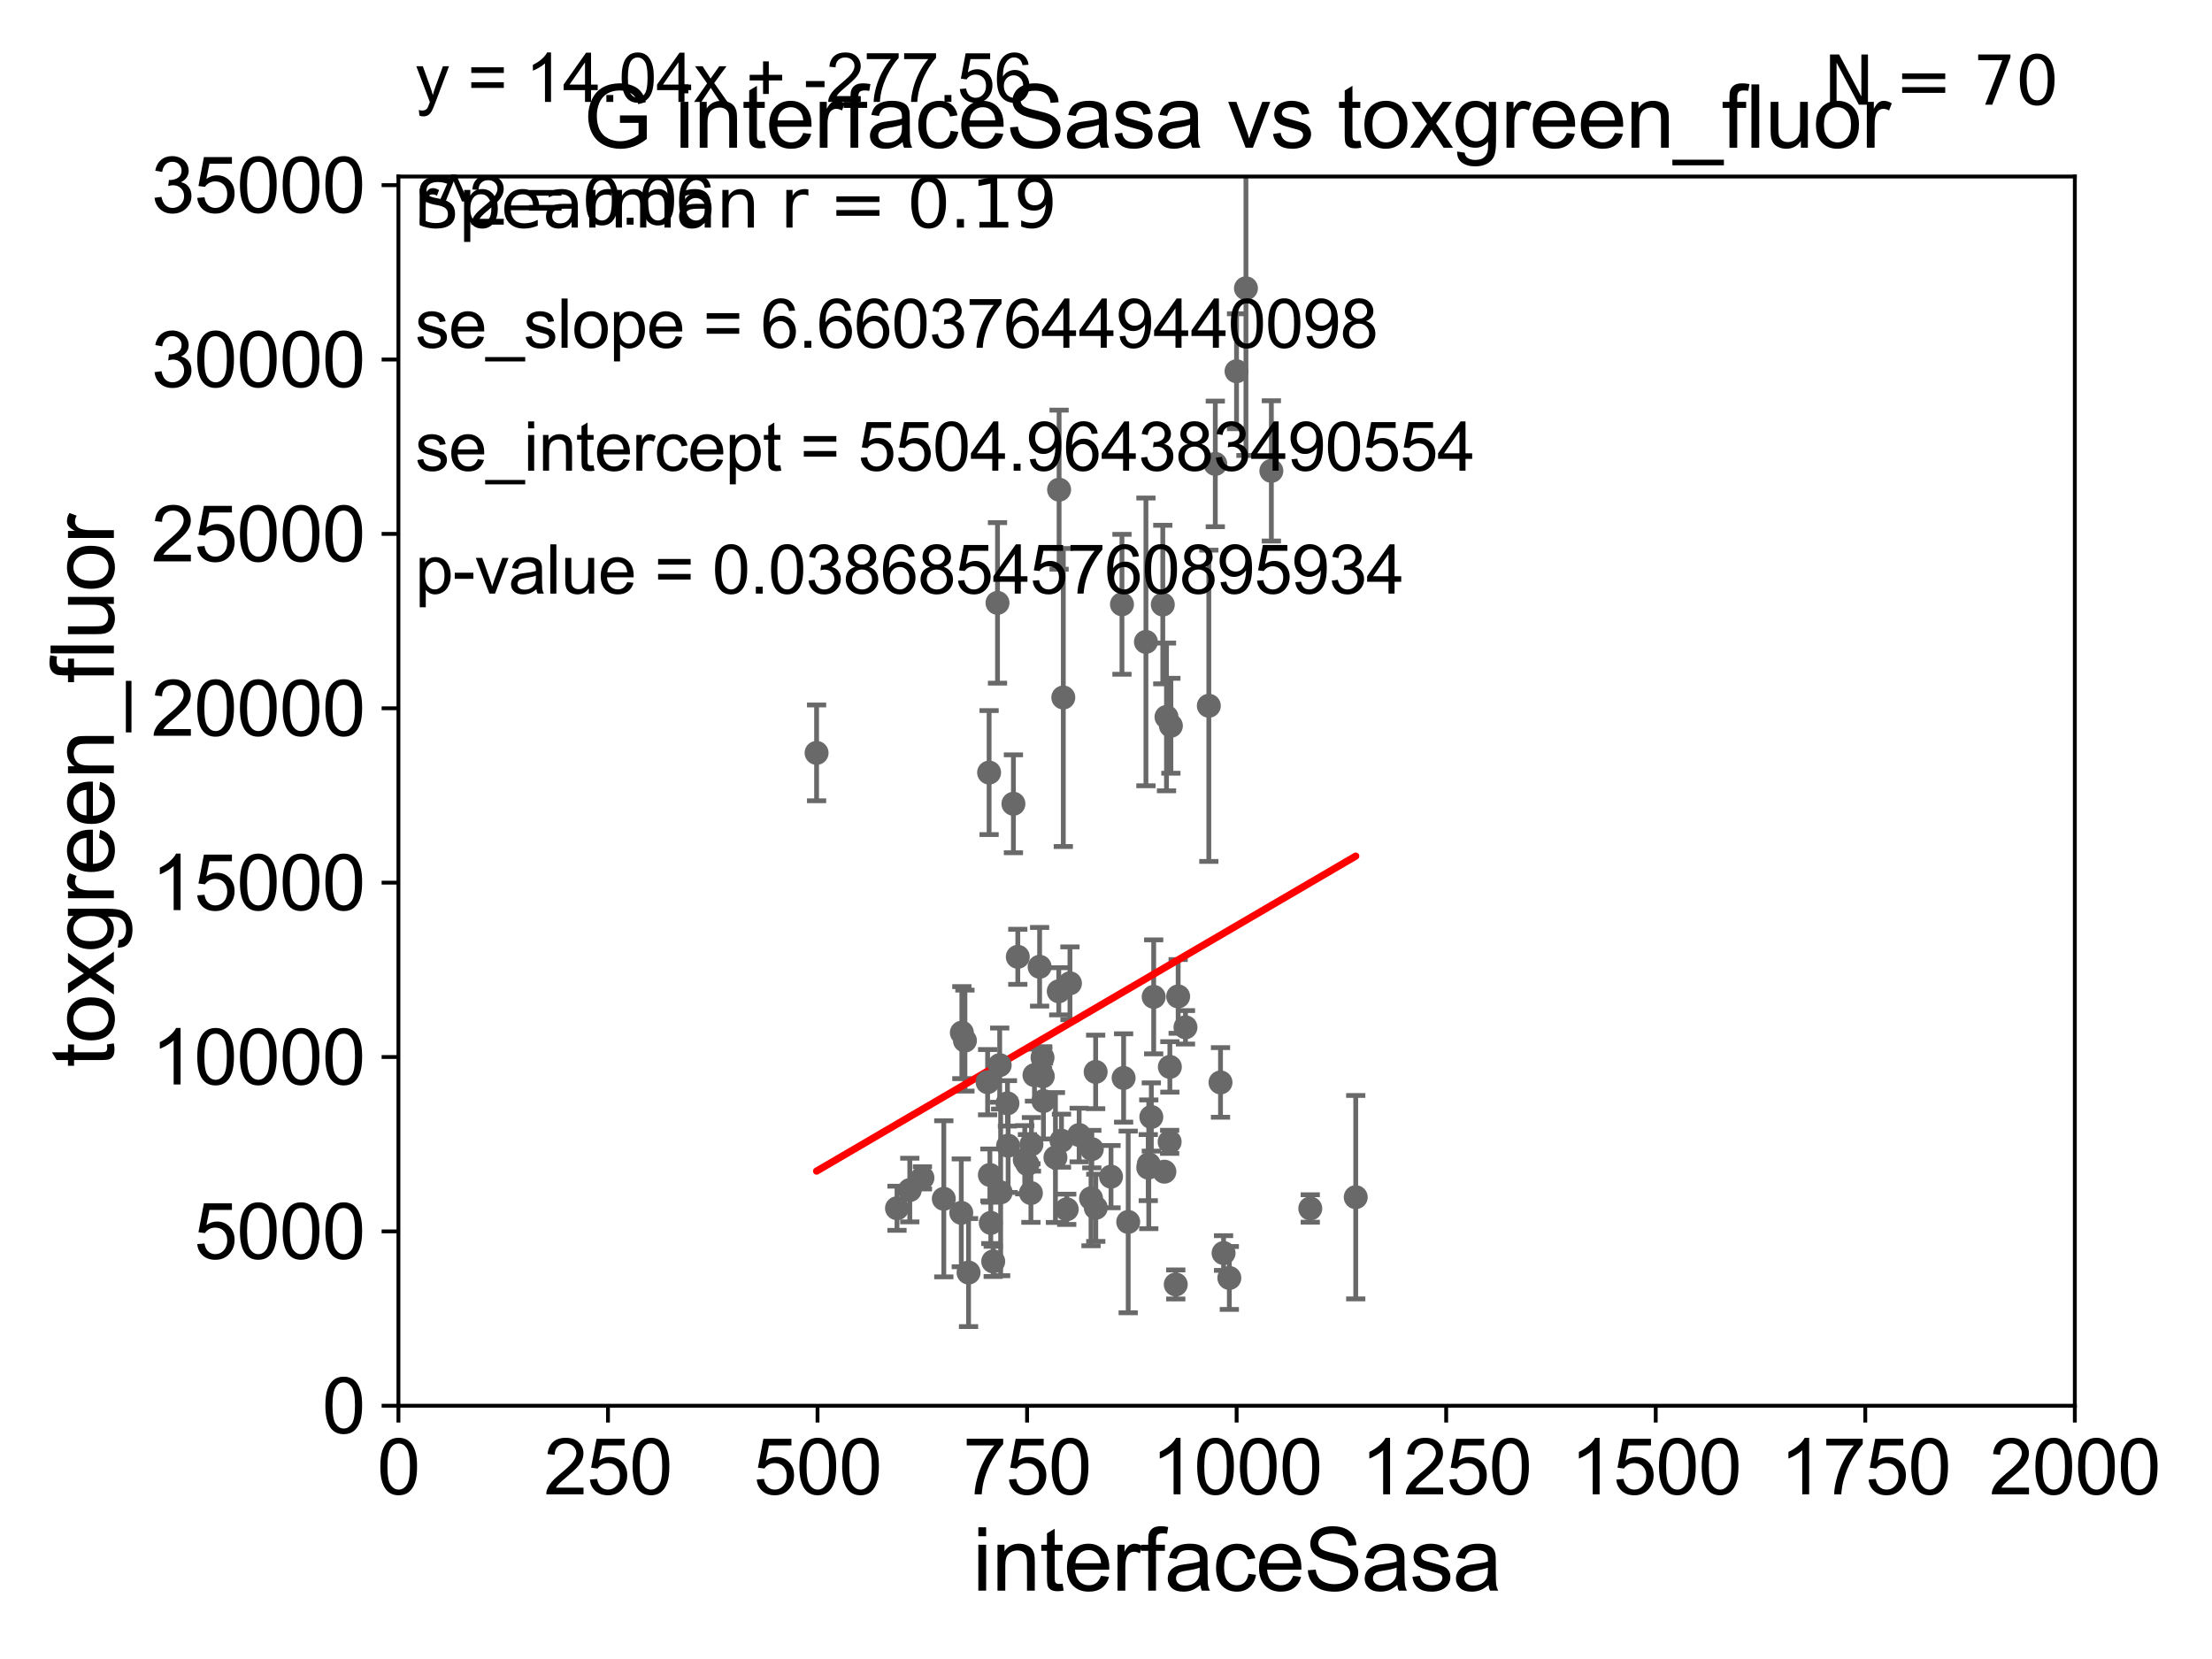<?xml version="1.0" encoding="utf-8" standalone="no"?>
<!DOCTYPE svg PUBLIC "-//W3C//DTD SVG 1.1//EN"
  "http://www.w3.org/Graphics/SVG/1.1/DTD/svg11.dtd">
<svg xmlns:xlink="http://www.w3.org/1999/xlink" width="460.8pt" height="345.6pt" viewBox="0 0 460.8 345.6" xmlns="http://www.w3.org/2000/svg" version="1.1">
 <defs>
  <style type="text/css">*{stroke-linejoin: round; stroke-linecap: butt}</style>
 </defs>
 <g id="figure_1">
  <g id="patch_1">
   <path d="M 0 345.6 
L 460.8 345.6 
L 460.8 0 
L 0 0 
z
" style="fill: #ffffff"/>
  </g>
  <g id="axes_1">
   <g id="patch_2">
    <path d="M 83 292.84 
L 432.225 292.84 
L 432.225 36.775 
L 83 36.775 
z
" style="fill: #ffffff"/>
   </g>
   <g id="PathCollection_1">
    <defs>
     <path id="m648db0d1d4" d="M 0 1.118 
C 0.297 1.118 0.581 1 0.791 0.791 
C 1 0.581 1.118 0.297 1.118 0 
C 1.118 -0.297 1 -0.581 0.791 -0.791 
C 0.581 -1 0.297 -1.118 0 -1.118 
C -0.297 -1.118 -0.581 -1 -0.791 -0.791 
C -1 -0.581 -1.118 -0.297 -1.118 0 
C -1.118 0.297 -1 0.581 -0.791 0.791 
C -0.581 1 -0.297 1.118 0 1.118 
z
" style="stroke: #696969"/>
    </defs>
    <g clip-path="url(#p5df718f609)">
     <use xlink:href="#m648db0d1d4" x="186.861" y="251.703" style="fill: #696969; stroke: #696969"/>
     <use xlink:href="#m648db0d1d4" x="231.445" y="245.116" style="fill: #696969; stroke: #696969"/>
     <use xlink:href="#m648db0d1d4" x="222.891" y="204.84" style="fill: #696969; stroke: #696969"/>
     <use xlink:href="#m648db0d1d4" x="240.333" y="207.663" style="fill: #696969; stroke: #696969"/>
     <use xlink:href="#m648db0d1d4" x="256.093" y="266.224" style="fill: #696969; stroke: #696969"/>
     <use xlink:href="#m648db0d1d4" x="246.956" y="214.004" style="fill: #696969; stroke: #696969"/>
     <use xlink:href="#m648db0d1d4" x="251.822" y="147.023" style="fill: #696969; stroke: #696969"/>
     <use xlink:href="#m648db0d1d4" x="206.21" y="244.763" style="fill: #696969; stroke: #696969"/>
     <use xlink:href="#m648db0d1d4" x="217.23" y="224.212" style="fill: #696969; stroke: #696969"/>
     <use xlink:href="#m648db0d1d4" x="224.808" y="236.443" style="fill: #696969; stroke: #696969"/>
     <use xlink:href="#m648db0d1d4" x="239.31" y="242.545" style="fill: #696969; stroke: #696969"/>
     <use xlink:href="#m648db0d1d4" x="282.425" y="249.395" style="fill: #696969; stroke: #696969"/>
     <use xlink:href="#m648db0d1d4" x="245.432" y="207.575" style="fill: #696969; stroke: #696969"/>
     <use xlink:href="#m648db0d1d4" x="243.918" y="151.189" style="fill: #696969; stroke: #696969"/>
     <use xlink:href="#m648db0d1d4" x="209.87" y="229.849" style="fill: #696969; stroke: #696969"/>
     <use xlink:href="#m648db0d1d4" x="221.506" y="145.302" style="fill: #696969; stroke: #696969"/>
     <use xlink:href="#m648db0d1d4" x="213.477" y="241.603" style="fill: #696969; stroke: #696969"/>
     <use xlink:href="#m648db0d1d4" x="196.612" y="249.734" style="fill: #696969; stroke: #696969"/>
     <use xlink:href="#m648db0d1d4" x="235.026" y="254.553" style="fill: #696969; stroke: #696969"/>
     <use xlink:href="#m648db0d1d4" x="200.371" y="215.115" style="fill: #696969; stroke: #696969"/>
     <use xlink:href="#m648db0d1d4" x="206.905" y="262.775" style="fill: #696969; stroke: #696969"/>
     <use xlink:href="#m648db0d1d4" x="214.038" y="242.52" style="fill: #696969; stroke: #696969"/>
     <use xlink:href="#m648db0d1d4" x="244.932" y="267.577" style="fill: #696969; stroke: #696969"/>
     <use xlink:href="#m648db0d1d4" x="219.867" y="241.129" style="fill: #696969; stroke: #696969"/>
     <use xlink:href="#m648db0d1d4" x="239.203" y="243.238" style="fill: #696969; stroke: #696969"/>
     <use xlink:href="#m648db0d1d4" x="254.892" y="261.029" style="fill: #696969; stroke: #696969"/>
     <use xlink:href="#m648db0d1d4" x="243.703" y="222.257" style="fill: #696969; stroke: #696969"/>
     <use xlink:href="#m648db0d1d4" x="228.246" y="223.299" style="fill: #696969; stroke: #696969"/>
     <use xlink:href="#m648db0d1d4" x="206.4" y="254.754" style="fill: #696969; stroke: #696969"/>
     <use xlink:href="#m648db0d1d4" x="254.255" y="225.489" style="fill: #696969; stroke: #696969"/>
     <use xlink:href="#m648db0d1d4" x="205.74" y="225.438" style="fill: #696969; stroke: #696969"/>
     <use xlink:href="#m648db0d1d4" x="206.048" y="160.94" style="fill: #696969; stroke: #696969"/>
     <use xlink:href="#m648db0d1d4" x="216.572" y="201.398" style="fill: #696969; stroke: #696969"/>
     <use xlink:href="#m648db0d1d4" x="211.115" y="167.441" style="fill: #696969; stroke: #696969"/>
     <use xlink:href="#m648db0d1d4" x="170.109" y="156.841" style="fill: #696969; stroke: #696969"/>
     <use xlink:href="#m648db0d1d4" x="217.177" y="220.313" style="fill: #696969; stroke: #696969"/>
     <use xlink:href="#m648db0d1d4" x="217.368" y="229.368" style="fill: #696969; stroke: #696969"/>
     <use xlink:href="#m648db0d1d4" x="208.255" y="221.89" style="fill: #696969; stroke: #696969"/>
     <use xlink:href="#m648db0d1d4" x="243.659" y="237.866" style="fill: #696969; stroke: #696969"/>
     <use xlink:href="#m648db0d1d4" x="210.01" y="238.669" style="fill: #696969; stroke: #696969"/>
     <use xlink:href="#m648db0d1d4" x="221.129" y="237.626" style="fill: #696969; stroke: #696969"/>
     <use xlink:href="#m648db0d1d4" x="227.282" y="249.635" style="fill: #696969; stroke: #696969"/>
     <use xlink:href="#m648db0d1d4" x="234.069" y="224.56" style="fill: #696969; stroke: #696969"/>
     <use xlink:href="#m648db0d1d4" x="214.757" y="248.535" style="fill: #696969; stroke: #696969"/>
     <use xlink:href="#m648db0d1d4" x="207.799" y="125.59" style="fill: #696969; stroke: #696969"/>
     <use xlink:href="#m648db0d1d4" x="220.628" y="102.009" style="fill: #696969; stroke: #696969"/>
     <use xlink:href="#m648db0d1d4" x="243.003" y="149.352" style="fill: #696969; stroke: #696969"/>
     <use xlink:href="#m648db0d1d4" x="201.766" y="265.096" style="fill: #696969; stroke: #696969"/>
     <use xlink:href="#m648db0d1d4" x="215.501" y="223.968" style="fill: #696969; stroke: #696969"/>
     <use xlink:href="#m648db0d1d4" x="239.842" y="232.689" style="fill: #696969; stroke: #696969"/>
     <use xlink:href="#m648db0d1d4" x="208.454" y="248.393" style="fill: #696969; stroke: #696969"/>
     <use xlink:href="#m648db0d1d4" x="192.159" y="245.369" style="fill: #696969; stroke: #696969"/>
     <use xlink:href="#m648db0d1d4" x="220.561" y="206.504" style="fill: #696969; stroke: #696969"/>
     <use xlink:href="#m648db0d1d4" x="201.014" y="216.78" style="fill: #696969; stroke: #696969"/>
     <use xlink:href="#m648db0d1d4" x="189.526" y="247.912" style="fill: #696969; stroke: #696969"/>
     <use xlink:href="#m648db0d1d4" x="227.445" y="239.38" style="fill: #696969; stroke: #696969"/>
     <use xlink:href="#m648db0d1d4" x="228.272" y="251.609" style="fill: #696969; stroke: #696969"/>
     <use xlink:href="#m648db0d1d4" x="200.252" y="252.657" style="fill: #696969; stroke: #696969"/>
     <use xlink:href="#m648db0d1d4" x="242.563" y="244.082" style="fill: #696969; stroke: #696969"/>
     <use xlink:href="#m648db0d1d4" x="222.219" y="251.92" style="fill: #696969; stroke: #696969"/>
     <use xlink:href="#m648db0d1d4" x="212.026" y="199.322" style="fill: #696969; stroke: #696969"/>
     <use xlink:href="#m648db0d1d4" x="242.231" y="125.939" style="fill: #696969; stroke: #696969"/>
     <use xlink:href="#m648db0d1d4" x="257.593" y="77.339" style="fill: #696969; stroke: #696969"/>
     <use xlink:href="#m648db0d1d4" x="233.726" y="125.886" style="fill: #696969; stroke: #696969"/>
     <use xlink:href="#m648db0d1d4" x="259.552" y="60.054" style="fill: #696969; stroke: #696969"/>
     <use xlink:href="#m648db0d1d4" x="214.869" y="238.386" style="fill: #696969; stroke: #696969"/>
     <use xlink:href="#m648db0d1d4" x="264.847" y="98.095" style="fill: #696969; stroke: #696969"/>
     <use xlink:href="#m648db0d1d4" x="238.719" y="133.718" style="fill: #696969; stroke: #696969"/>
     <use xlink:href="#m648db0d1d4" x="272.954" y="251.745" style="fill: #696969; stroke: #696969"/>
     <use xlink:href="#m648db0d1d4" x="253.17" y="96.642" style="fill: #696969; stroke: #696969"/>
    </g>
   </g>
   <g id="matplotlib.axis_1">
    <g id="xtick_1">
     <g id="line2d_1">
      <defs>
       <path id="m9c0a1e2beb" d="M 0 0 
L 0 3.5 
" style="stroke: #000000; stroke-width: 0.8"/>
      </defs>
      <g>
       <use xlink:href="#m9c0a1e2beb" x="83" y="292.84" style="stroke: #000000; stroke-width: 0.8"/>
      </g>
     </g>
     <g id="text_1">
      <!-- 0 -->
      <g transform="translate(78.551 311.293)scale(0.16 -0.16)">
       <defs>
        <path id="ArialMT-30" d="M 266 2259 
Q 266 3072 433 3567 
Q 600 4063 929 4331 
Q 1259 4600 1759 4600 
Q 2128 4600 2406 4451 
Q 2684 4303 2865 4023 
Q 3047 3744 3150 3342 
Q 3253 2941 3253 2259 
Q 3253 1453 3087 958 
Q 2922 463 2592 192 
Q 2263 -78 1759 -78 
Q 1097 -78 719 397 
Q 266 969 266 2259 
z
M 844 2259 
Q 844 1131 1108 757 
Q 1372 384 1759 384 
Q 2147 384 2411 759 
Q 2675 1134 2675 2259 
Q 2675 3391 2411 3762 
Q 2147 4134 1753 4134 
Q 1366 4134 1134 3806 
Q 844 3388 844 2259 
z
" transform="scale(0.016)"/>
       </defs>
       <use xlink:href="#ArialMT-30"/>
      </g>
     </g>
    </g>
    <g id="xtick_2">
     <g id="line2d_2">
      <g>
       <use xlink:href="#m9c0a1e2beb" x="126.653" y="292.84" style="stroke: #000000; stroke-width: 0.8"/>
      </g>
     </g>
     <g id="text_2">
      <!-- 250 -->
      <g transform="translate(113.307 311.293)scale(0.16 -0.16)">
       <defs>
        <path id="ArialMT-32" d="M 3222 541 
L 3222 0 
L 194 0 
Q 188 203 259 391 
Q 375 700 629 1000 
Q 884 1300 1366 1694 
Q 2113 2306 2375 2664 
Q 2638 3022 2638 3341 
Q 2638 3675 2398 3904 
Q 2159 4134 1775 4134 
Q 1369 4134 1125 3890 
Q 881 3647 878 3216 
L 300 3275 
Q 359 3922 746 4261 
Q 1134 4600 1788 4600 
Q 2447 4600 2831 4234 
Q 3216 3869 3216 3328 
Q 3216 3053 3103 2787 
Q 2991 2522 2730 2228 
Q 2469 1934 1863 1422 
Q 1356 997 1212 845 
Q 1069 694 975 541 
L 3222 541 
z
" transform="scale(0.016)"/>
        <path id="ArialMT-35" d="M 266 1200 
L 856 1250 
Q 922 819 1161 601 
Q 1400 384 1738 384 
Q 2144 384 2425 690 
Q 2706 997 2706 1503 
Q 2706 1984 2436 2262 
Q 2166 2541 1728 2541 
Q 1456 2541 1237 2417 
Q 1019 2294 894 2097 
L 366 2166 
L 809 4519 
L 3088 4519 
L 3088 3981 
L 1259 3981 
L 1013 2750 
Q 1425 3038 1878 3038 
Q 2478 3038 2890 2622 
Q 3303 2206 3303 1553 
Q 3303 931 2941 478 
Q 2500 -78 1738 -78 
Q 1113 -78 717 272 
Q 322 622 266 1200 
z
" transform="scale(0.016)"/>
       </defs>
       <use xlink:href="#ArialMT-32"/>
       <use xlink:href="#ArialMT-35" x="55.615"/>
       <use xlink:href="#ArialMT-30" x="111.23"/>
      </g>
     </g>
    </g>
    <g id="xtick_3">
     <g id="line2d_3">
      <g>
       <use xlink:href="#m9c0a1e2beb" x="170.306" y="292.84" style="stroke: #000000; stroke-width: 0.8"/>
      </g>
     </g>
     <g id="text_3">
      <!-- 500 -->
      <g transform="translate(156.96 311.293)scale(0.16 -0.16)">
       <use xlink:href="#ArialMT-35"/>
       <use xlink:href="#ArialMT-30" x="55.615"/>
       <use xlink:href="#ArialMT-30" x="111.23"/>
      </g>
     </g>
    </g>
    <g id="xtick_4">
     <g id="line2d_4">
      <g>
       <use xlink:href="#m9c0a1e2beb" x="213.959" y="292.84" style="stroke: #000000; stroke-width: 0.8"/>
      </g>
     </g>
     <g id="text_4">
      <!-- 750 -->
      <g transform="translate(200.613 311.293)scale(0.16 -0.16)">
       <defs>
        <path id="ArialMT-37" d="M 303 3981 
L 303 4522 
L 3269 4522 
L 3269 4084 
Q 2831 3619 2401 2847 
Q 1972 2075 1738 1259 
Q 1569 684 1522 0 
L 944 0 
Q 953 541 1156 1306 
Q 1359 2072 1739 2783 
Q 2119 3494 2547 3981 
L 303 3981 
z
" transform="scale(0.016)"/>
       </defs>
       <use xlink:href="#ArialMT-37"/>
       <use xlink:href="#ArialMT-35" x="55.615"/>
       <use xlink:href="#ArialMT-30" x="111.23"/>
      </g>
     </g>
    </g>
    <g id="xtick_5">
     <g id="line2d_5">
      <g>
       <use xlink:href="#m9c0a1e2beb" x="257.613" y="292.84" style="stroke: #000000; stroke-width: 0.8"/>
      </g>
     </g>
     <g id="text_5">
      <!-- 1000 -->
      <g transform="translate(239.817 311.293)scale(0.16 -0.16)">
       <defs>
        <path id="ArialMT-31" d="M 2384 0 
L 1822 0 
L 1822 3584 
Q 1619 3391 1289 3197 
Q 959 3003 697 2906 
L 697 3450 
Q 1169 3672 1522 3987 
Q 1875 4303 2022 4600 
L 2384 4600 
L 2384 0 
z
" transform="scale(0.016)"/>
       </defs>
       <use xlink:href="#ArialMT-31"/>
       <use xlink:href="#ArialMT-30" x="55.615"/>
       <use xlink:href="#ArialMT-30" x="111.23"/>
       <use xlink:href="#ArialMT-30" x="166.846"/>
      </g>
     </g>
    </g>
    <g id="xtick_6">
     <g id="line2d_6">
      <g>
       <use xlink:href="#m9c0a1e2beb" x="301.266" y="292.84" style="stroke: #000000; stroke-width: 0.8"/>
      </g>
     </g>
     <g id="text_6">
      <!-- 1250 -->
      <g transform="translate(283.471 311.293)scale(0.16 -0.16)">
       <use xlink:href="#ArialMT-31"/>
       <use xlink:href="#ArialMT-32" x="55.615"/>
       <use xlink:href="#ArialMT-35" x="111.23"/>
       <use xlink:href="#ArialMT-30" x="166.846"/>
      </g>
     </g>
    </g>
    <g id="xtick_7">
     <g id="line2d_7">
      <g>
       <use xlink:href="#m9c0a1e2beb" x="344.919" y="292.84" style="stroke: #000000; stroke-width: 0.8"/>
      </g>
     </g>
     <g id="text_7">
      <!-- 1500 -->
      <g transform="translate(327.124 311.293)scale(0.16 -0.16)">
       <use xlink:href="#ArialMT-31"/>
       <use xlink:href="#ArialMT-35" x="55.615"/>
       <use xlink:href="#ArialMT-30" x="111.23"/>
       <use xlink:href="#ArialMT-30" x="166.846"/>
      </g>
     </g>
    </g>
    <g id="xtick_8">
     <g id="line2d_8">
      <g>
       <use xlink:href="#m9c0a1e2beb" x="388.572" y="292.84" style="stroke: #000000; stroke-width: 0.8"/>
      </g>
     </g>
     <g id="text_8">
      <!-- 1750 -->
      <g transform="translate(370.777 311.293)scale(0.16 -0.16)">
       <use xlink:href="#ArialMT-31"/>
       <use xlink:href="#ArialMT-37" x="55.615"/>
       <use xlink:href="#ArialMT-35" x="111.23"/>
       <use xlink:href="#ArialMT-30" x="166.846"/>
      </g>
     </g>
    </g>
    <g id="xtick_9">
     <g id="line2d_9">
      <g>
       <use xlink:href="#m9c0a1e2beb" x="432.225" y="292.84" style="stroke: #000000; stroke-width: 0.8"/>
      </g>
     </g>
     <g id="text_9">
      <!-- 2000 -->
      <g transform="translate(414.43 311.293)scale(0.16 -0.16)">
       <use xlink:href="#ArialMT-32"/>
       <use xlink:href="#ArialMT-30" x="55.615"/>
       <use xlink:href="#ArialMT-30" x="111.23"/>
       <use xlink:href="#ArialMT-30" x="166.846"/>
      </g>
     </g>
    </g>
    <g id="text_10">
     <!-- interfaceSasa -->
     <g transform="translate(202.583 331.357)scale(0.18 -0.18)">
      <defs>
       <path id="ArialMT-69" d="M 425 3934 
L 425 4581 
L 988 4581 
L 988 3934 
L 425 3934 
z
M 425 0 
L 425 3319 
L 988 3319 
L 988 0 
L 425 0 
z
" transform="scale(0.016)"/>
       <path id="ArialMT-6e" d="M 422 0 
L 422 3319 
L 928 3319 
L 928 2847 
Q 1294 3394 1984 3394 
Q 2284 3394 2536 3286 
Q 2788 3178 2913 3003 
Q 3038 2828 3088 2588 
Q 3119 2431 3119 2041 
L 3119 0 
L 2556 0 
L 2556 2019 
Q 2556 2363 2490 2533 
Q 2425 2703 2258 2804 
Q 2091 2906 1866 2906 
Q 1506 2906 1245 2678 
Q 984 2450 984 1813 
L 984 0 
L 422 0 
z
" transform="scale(0.016)"/>
       <path id="ArialMT-74" d="M 1650 503 
L 1731 6 
Q 1494 -44 1306 -44 
Q 1000 -44 831 53 
Q 663 150 594 308 
Q 525 466 525 972 
L 525 2881 
L 113 2881 
L 113 3319 
L 525 3319 
L 525 4141 
L 1084 4478 
L 1084 3319 
L 1650 3319 
L 1650 2881 
L 1084 2881 
L 1084 941 
Q 1084 700 1114 631 
Q 1144 563 1211 522 
Q 1278 481 1403 481 
Q 1497 481 1650 503 
z
" transform="scale(0.016)"/>
       <path id="ArialMT-65" d="M 2694 1069 
L 3275 997 
Q 3138 488 2766 206 
Q 2394 -75 1816 -75 
Q 1088 -75 661 373 
Q 234 822 234 1631 
Q 234 2469 665 2931 
Q 1097 3394 1784 3394 
Q 2450 3394 2872 2941 
Q 3294 2488 3294 1666 
Q 3294 1616 3291 1516 
L 816 1516 
Q 847 969 1125 678 
Q 1403 388 1819 388 
Q 2128 388 2347 550 
Q 2566 713 2694 1069 
z
M 847 1978 
L 2700 1978 
Q 2663 2397 2488 2606 
Q 2219 2931 1791 2931 
Q 1403 2931 1139 2672 
Q 875 2413 847 1978 
z
" transform="scale(0.016)"/>
       <path id="ArialMT-72" d="M 416 0 
L 416 3319 
L 922 3319 
L 922 2816 
Q 1116 3169 1280 3281 
Q 1444 3394 1641 3394 
Q 1925 3394 2219 3213 
L 2025 2691 
Q 1819 2813 1613 2813 
Q 1428 2813 1281 2702 
Q 1134 2591 1072 2394 
Q 978 2094 978 1738 
L 978 0 
L 416 0 
z
" transform="scale(0.016)"/>
       <path id="ArialMT-66" d="M 556 0 
L 556 2881 
L 59 2881 
L 59 3319 
L 556 3319 
L 556 3672 
Q 556 4006 616 4169 
Q 697 4388 901 4523 
Q 1106 4659 1475 4659 
Q 1713 4659 2000 4603 
L 1916 4113 
Q 1741 4144 1584 4144 
Q 1328 4144 1222 4034 
Q 1116 3925 1116 3625 
L 1116 3319 
L 1763 3319 
L 1763 2881 
L 1116 2881 
L 1116 0 
L 556 0 
z
" transform="scale(0.016)"/>
       <path id="ArialMT-61" d="M 2588 409 
Q 2275 144 1986 34 
Q 1697 -75 1366 -75 
Q 819 -75 525 192 
Q 231 459 231 875 
Q 231 1119 342 1320 
Q 453 1522 633 1644 
Q 813 1766 1038 1828 
Q 1203 1872 1538 1913 
Q 2219 1994 2541 2106 
Q 2544 2222 2544 2253 
Q 2544 2597 2384 2738 
Q 2169 2928 1744 2928 
Q 1347 2928 1158 2789 
Q 969 2650 878 2297 
L 328 2372 
Q 403 2725 575 2942 
Q 747 3159 1072 3276 
Q 1397 3394 1825 3394 
Q 2250 3394 2515 3294 
Q 2781 3194 2906 3042 
Q 3031 2891 3081 2659 
Q 3109 2516 3109 2141 
L 3109 1391 
Q 3109 606 3145 398 
Q 3181 191 3288 0 
L 2700 0 
Q 2613 175 2588 409 
z
M 2541 1666 
Q 2234 1541 1622 1453 
Q 1275 1403 1131 1340 
Q 988 1278 909 1158 
Q 831 1038 831 891 
Q 831 666 1001 516 
Q 1172 366 1500 366 
Q 1825 366 2078 508 
Q 2331 650 2450 897 
Q 2541 1088 2541 1459 
L 2541 1666 
z
" transform="scale(0.016)"/>
       <path id="ArialMT-63" d="M 2588 1216 
L 3141 1144 
Q 3050 572 2676 248 
Q 2303 -75 1759 -75 
Q 1078 -75 664 370 
Q 250 816 250 1647 
Q 250 2184 428 2587 
Q 606 2991 970 3192 
Q 1334 3394 1763 3394 
Q 2303 3394 2647 3120 
Q 2991 2847 3088 2344 
L 2541 2259 
Q 2463 2594 2264 2762 
Q 2066 2931 1784 2931 
Q 1359 2931 1093 2626 
Q 828 2322 828 1663 
Q 828 994 1084 691 
Q 1341 388 1753 388 
Q 2084 388 2306 591 
Q 2528 794 2588 1216 
z
" transform="scale(0.016)"/>
       <path id="ArialMT-53" d="M 288 1472 
L 859 1522 
Q 900 1178 1048 958 
Q 1197 738 1509 602 
Q 1822 466 2213 466 
Q 2559 466 2825 569 
Q 3091 672 3220 851 
Q 3350 1031 3350 1244 
Q 3350 1459 3225 1620 
Q 3100 1781 2813 1891 
Q 2628 1963 1997 2114 
Q 1366 2266 1113 2400 
Q 784 2572 623 2826 
Q 463 3081 463 3397 
Q 463 3744 659 4045 
Q 856 4347 1234 4503 
Q 1613 4659 2075 4659 
Q 2584 4659 2973 4495 
Q 3363 4331 3572 4012 
Q 3781 3694 3797 3291 
L 3216 3247 
Q 3169 3681 2898 3903 
Q 2628 4125 2100 4125 
Q 1550 4125 1298 3923 
Q 1047 3722 1047 3438 
Q 1047 3191 1225 3031 
Q 1400 2872 2139 2705 
Q 2878 2538 3153 2413 
Q 3553 2228 3743 1945 
Q 3934 1663 3934 1294 
Q 3934 928 3725 604 
Q 3516 281 3123 101 
Q 2731 -78 2241 -78 
Q 1619 -78 1198 103 
Q 778 284 539 648 
Q 300 1013 288 1472 
z
" transform="scale(0.016)"/>
       <path id="ArialMT-73" d="M 197 991 
L 753 1078 
Q 800 744 1014 566 
Q 1228 388 1613 388 
Q 2000 388 2187 545 
Q 2375 703 2375 916 
Q 2375 1106 2209 1216 
Q 2094 1291 1634 1406 
Q 1016 1563 777 1677 
Q 538 1791 414 1992 
Q 291 2194 291 2438 
Q 291 2659 392 2848 
Q 494 3038 669 3163 
Q 800 3259 1026 3326 
Q 1253 3394 1513 3394 
Q 1903 3394 2198 3281 
Q 2494 3169 2634 2976 
Q 2775 2784 2828 2463 
L 2278 2388 
Q 2241 2644 2061 2787 
Q 1881 2931 1553 2931 
Q 1166 2931 1000 2803 
Q 834 2675 834 2503 
Q 834 2394 903 2306 
Q 972 2216 1119 2156 
Q 1203 2125 1616 2013 
Q 2213 1853 2448 1751 
Q 2684 1650 2818 1456 
Q 2953 1263 2953 975 
Q 2953 694 2789 445 
Q 2625 197 2315 61 
Q 2006 -75 1616 -75 
Q 969 -75 630 194 
Q 291 463 197 991 
z
" transform="scale(0.016)"/>
      </defs>
      <use xlink:href="#ArialMT-69"/>
      <use xlink:href="#ArialMT-6e" x="22.217"/>
      <use xlink:href="#ArialMT-74" x="77.832"/>
      <use xlink:href="#ArialMT-65" x="105.615"/>
      <use xlink:href="#ArialMT-72" x="161.23"/>
      <use xlink:href="#ArialMT-66" x="194.531"/>
      <use xlink:href="#ArialMT-61" x="222.314"/>
      <use xlink:href="#ArialMT-63" x="277.93"/>
      <use xlink:href="#ArialMT-65" x="327.93"/>
      <use xlink:href="#ArialMT-53" x="383.545"/>
      <use xlink:href="#ArialMT-61" x="450.244"/>
      <use xlink:href="#ArialMT-73" x="505.859"/>
      <use xlink:href="#ArialMT-61" x="555.859"/>
     </g>
    </g>
   </g>
   <g id="matplotlib.axis_2">
    <g id="ytick_1">
     <g id="line2d_10">
      <defs>
       <path id="m5cb8a9d435" d="M 0 0 
L -3.5 0 
" style="stroke: #000000; stroke-width: 0.8"/>
      </defs>
      <g>
       <use xlink:href="#m5cb8a9d435" x="83" y="292.84" style="stroke: #000000; stroke-width: 0.8"/>
      </g>
     </g>
     <g id="text_11">
      <!-- 0 -->
      <g transform="translate(67.103 298.566)scale(0.16 -0.16)">
       <use xlink:href="#ArialMT-30"/>
      </g>
     </g>
    </g>
    <g id="ytick_2">
     <g id="line2d_11">
      <g>
       <use xlink:href="#m5cb8a9d435" x="83" y="256.516" style="stroke: #000000; stroke-width: 0.8"/>
      </g>
     </g>
     <g id="text_12">
      <!-- 5000 -->
      <g transform="translate(40.41 262.242)scale(0.16 -0.16)">
       <use xlink:href="#ArialMT-35"/>
       <use xlink:href="#ArialMT-30" x="55.615"/>
       <use xlink:href="#ArialMT-30" x="111.23"/>
       <use xlink:href="#ArialMT-30" x="166.846"/>
      </g>
     </g>
    </g>
    <g id="ytick_3">
     <g id="line2d_12">
      <g>
       <use xlink:href="#m5cb8a9d435" x="83" y="220.192" style="stroke: #000000; stroke-width: 0.8"/>
      </g>
     </g>
     <g id="text_13">
      <!-- 10000 -->
      <g transform="translate(31.512 225.918)scale(0.16 -0.16)">
       <use xlink:href="#ArialMT-31"/>
       <use xlink:href="#ArialMT-30" x="55.615"/>
       <use xlink:href="#ArialMT-30" x="111.23"/>
       <use xlink:href="#ArialMT-30" x="166.846"/>
       <use xlink:href="#ArialMT-30" x="222.461"/>
      </g>
     </g>
    </g>
    <g id="ytick_4">
     <g id="line2d_13">
      <g>
       <use xlink:href="#m5cb8a9d435" x="83" y="183.867" style="stroke: #000000; stroke-width: 0.8"/>
      </g>
     </g>
     <g id="text_14">
      <!-- 15000 -->
      <g transform="translate(31.512 189.594)scale(0.16 -0.16)">
       <use xlink:href="#ArialMT-31"/>
       <use xlink:href="#ArialMT-35" x="55.615"/>
       <use xlink:href="#ArialMT-30" x="111.23"/>
       <use xlink:href="#ArialMT-30" x="166.846"/>
       <use xlink:href="#ArialMT-30" x="222.461"/>
      </g>
     </g>
    </g>
    <g id="ytick_5">
     <g id="line2d_14">
      <g>
       <use xlink:href="#m5cb8a9d435" x="83" y="147.543" style="stroke: #000000; stroke-width: 0.8"/>
      </g>
     </g>
     <g id="text_15">
      <!-- 20000 -->
      <g transform="translate(31.512 153.27)scale(0.16 -0.16)">
       <use xlink:href="#ArialMT-32"/>
       <use xlink:href="#ArialMT-30" x="55.615"/>
       <use xlink:href="#ArialMT-30" x="111.23"/>
       <use xlink:href="#ArialMT-30" x="166.846"/>
       <use xlink:href="#ArialMT-30" x="222.461"/>
      </g>
     </g>
    </g>
    <g id="ytick_6">
     <g id="line2d_15">
      <g>
       <use xlink:href="#m5cb8a9d435" x="83" y="111.219" style="stroke: #000000; stroke-width: 0.8"/>
      </g>
     </g>
     <g id="text_16">
      <!-- 25000 -->
      <g transform="translate(31.512 116.945)scale(0.16 -0.16)">
       <use xlink:href="#ArialMT-32"/>
       <use xlink:href="#ArialMT-35" x="55.615"/>
       <use xlink:href="#ArialMT-30" x="111.23"/>
       <use xlink:href="#ArialMT-30" x="166.846"/>
       <use xlink:href="#ArialMT-30" x="222.461"/>
      </g>
     </g>
    </g>
    <g id="ytick_7">
     <g id="line2d_16">
      <g>
       <use xlink:href="#m5cb8a9d435" x="83" y="74.895" style="stroke: #000000; stroke-width: 0.8"/>
      </g>
     </g>
     <g id="text_17">
      <!-- 30000 -->
      <g transform="translate(31.512 80.621)scale(0.16 -0.16)">
       <defs>
        <path id="ArialMT-33" d="M 269 1209 
L 831 1284 
Q 928 806 1161 595 
Q 1394 384 1728 384 
Q 2125 384 2398 659 
Q 2672 934 2672 1341 
Q 2672 1728 2419 1979 
Q 2166 2231 1775 2231 
Q 1616 2231 1378 2169 
L 1441 2663 
Q 1497 2656 1531 2656 
Q 1891 2656 2178 2843 
Q 2466 3031 2466 3422 
Q 2466 3731 2256 3934 
Q 2047 4138 1716 4138 
Q 1388 4138 1169 3931 
Q 950 3725 888 3313 
L 325 3413 
Q 428 3978 793 4289 
Q 1159 4600 1703 4600 
Q 2078 4600 2393 4439 
Q 2709 4278 2876 4000 
Q 3044 3722 3044 3409 
Q 3044 3113 2884 2869 
Q 2725 2625 2413 2481 
Q 2819 2388 3044 2092 
Q 3269 1797 3269 1353 
Q 3269 753 2831 336 
Q 2394 -81 1725 -81 
Q 1122 -81 723 278 
Q 325 638 269 1209 
z
" transform="scale(0.016)"/>
       </defs>
       <use xlink:href="#ArialMT-33"/>
       <use xlink:href="#ArialMT-30" x="55.615"/>
       <use xlink:href="#ArialMT-30" x="111.23"/>
       <use xlink:href="#ArialMT-30" x="166.846"/>
       <use xlink:href="#ArialMT-30" x="222.461"/>
      </g>
     </g>
    </g>
    <g id="ytick_8">
     <g id="line2d_17">
      <g>
       <use xlink:href="#m5cb8a9d435" x="83" y="38.571" style="stroke: #000000; stroke-width: 0.8"/>
      </g>
     </g>
     <g id="text_18">
      <!-- 35000 -->
      <g transform="translate(31.512 44.297)scale(0.16 -0.16)">
       <use xlink:href="#ArialMT-33"/>
       <use xlink:href="#ArialMT-35" x="55.615"/>
       <use xlink:href="#ArialMT-30" x="111.23"/>
       <use xlink:href="#ArialMT-30" x="166.846"/>
       <use xlink:href="#ArialMT-30" x="222.461"/>
      </g>
     </g>
    </g>
    <g id="text_19">
     <!-- toxgreen_fluor -->
     <g transform="translate(23.724 222.34)rotate(-90)scale(0.18 -0.18)">
      <defs>
       <path id="ArialMT-6f" d="M 213 1659 
Q 213 2581 725 3025 
Q 1153 3394 1769 3394 
Q 2453 3394 2887 2945 
Q 3322 2497 3322 1706 
Q 3322 1066 3130 698 
Q 2938 331 2570 128 
Q 2203 -75 1769 -75 
Q 1072 -75 642 372 
Q 213 819 213 1659 
z
M 791 1659 
Q 791 1022 1069 705 
Q 1347 388 1769 388 
Q 2188 388 2466 706 
Q 2744 1025 2744 1678 
Q 2744 2294 2464 2611 
Q 2184 2928 1769 2928 
Q 1347 2928 1069 2612 
Q 791 2297 791 1659 
z
" transform="scale(0.016)"/>
       <path id="ArialMT-78" d="M 47 0 
L 1259 1725 
L 138 3319 
L 841 3319 
L 1350 2541 
Q 1494 2319 1581 2169 
Q 1719 2375 1834 2534 
L 2394 3319 
L 3066 3319 
L 1919 1756 
L 3153 0 
L 2463 0 
L 1781 1031 
L 1600 1309 
L 728 0 
L 47 0 
z
" transform="scale(0.016)"/>
       <path id="ArialMT-67" d="M 319 -275 
L 866 -356 
Q 900 -609 1056 -725 
Q 1266 -881 1628 -881 
Q 2019 -881 2231 -725 
Q 2444 -569 2519 -288 
Q 2563 -116 2559 434 
Q 2191 0 1641 0 
Q 956 0 581 494 
Q 206 988 206 1678 
Q 206 2153 378 2554 
Q 550 2956 876 3175 
Q 1203 3394 1644 3394 
Q 2231 3394 2613 2919 
L 2613 3319 
L 3131 3319 
L 3131 450 
Q 3131 -325 2973 -648 
Q 2816 -972 2473 -1159 
Q 2131 -1347 1631 -1347 
Q 1038 -1347 672 -1080 
Q 306 -813 319 -275 
z
M 784 1719 
Q 784 1066 1043 766 
Q 1303 466 1694 466 
Q 2081 466 2343 764 
Q 2606 1063 2606 1700 
Q 2606 2309 2336 2618 
Q 2066 2928 1684 2928 
Q 1309 2928 1046 2623 
Q 784 2319 784 1719 
z
" transform="scale(0.016)"/>
       <path id="ArialMT-5f" d="M -97 -1272 
L -97 -866 
L 3631 -866 
L 3631 -1272 
L -97 -1272 
z
" transform="scale(0.016)"/>
       <path id="ArialMT-6c" d="M 409 0 
L 409 4581 
L 972 4581 
L 972 0 
L 409 0 
z
" transform="scale(0.016)"/>
       <path id="ArialMT-75" d="M 2597 0 
L 2597 488 
Q 2209 -75 1544 -75 
Q 1250 -75 995 37 
Q 741 150 617 320 
Q 494 491 444 738 
Q 409 903 409 1263 
L 409 3319 
L 972 3319 
L 972 1478 
Q 972 1038 1006 884 
Q 1059 663 1231 536 
Q 1403 409 1656 409 
Q 1909 409 2131 539 
Q 2353 669 2445 892 
Q 2538 1116 2538 1541 
L 2538 3319 
L 3100 3319 
L 3100 0 
L 2597 0 
z
" transform="scale(0.016)"/>
      </defs>
      <use xlink:href="#ArialMT-74"/>
      <use xlink:href="#ArialMT-6f" x="27.783"/>
      <use xlink:href="#ArialMT-78" x="83.398"/>
      <use xlink:href="#ArialMT-67" x="133.398"/>
      <use xlink:href="#ArialMT-72" x="189.014"/>
      <use xlink:href="#ArialMT-65" x="222.314"/>
      <use xlink:href="#ArialMT-65" x="277.93"/>
      <use xlink:href="#ArialMT-6e" x="333.545"/>
      <use xlink:href="#ArialMT-5f" x="389.16"/>
      <use xlink:href="#ArialMT-66" x="444.775"/>
      <use xlink:href="#ArialMT-6c" x="472.559"/>
      <use xlink:href="#ArialMT-75" x="494.775"/>
      <use xlink:href="#ArialMT-6f" x="550.391"/>
      <use xlink:href="#ArialMT-72" x="606.006"/>
     </g>
    </g>
   </g>
   <g id="LineCollection_1">
    <path d="M 186.861 256.298 
L 186.861 247.108 
" clip-path="url(#p5df718f609)" style="fill: none; stroke: #696969"/>
    <path d="M 231.445 251.606 
L 231.445 238.625 
" clip-path="url(#p5df718f609)" style="fill: none; stroke: #696969"/>
    <path d="M 222.891 212.427 
L 222.891 197.253 
" clip-path="url(#p5df718f609)" style="fill: none; stroke: #696969"/>
    <path d="M 240.333 219.538 
L 240.333 195.788 
" clip-path="url(#p5df718f609)" style="fill: none; stroke: #696969"/>
    <path d="M 256.093 272.779 
L 256.093 259.668 
" clip-path="url(#p5df718f609)" style="fill: none; stroke: #696969"/>
    <path d="M 246.956 217.488 
L 246.956 210.521 
" clip-path="url(#p5df718f609)" style="fill: none; stroke: #696969"/>
    <path d="M 251.822 179.444 
L 251.822 114.602 
" clip-path="url(#p5df718f609)" style="fill: none; stroke: #696969"/>
    <path d="M 206.21 250.174 
L 206.21 239.352 
" clip-path="url(#p5df718f609)" style="fill: none; stroke: #696969"/>
    <path d="M 217.23 230.156 
L 217.23 218.268 
" clip-path="url(#p5df718f609)" style="fill: none; stroke: #696969"/>
    <path d="M 224.808 242.03 
L 224.808 230.857 
" clip-path="url(#p5df718f609)" style="fill: none; stroke: #696969"/>
    <path d="M 239.31 255.955 
L 239.31 229.135 
" clip-path="url(#p5df718f609)" style="fill: none; stroke: #696969"/>
    <path d="M 282.425 270.583 
L 282.425 228.207 
" clip-path="url(#p5df718f609)" style="fill: none; stroke: #696969"/>
    <path d="M 245.432 215.257 
L 245.432 199.894 
" clip-path="url(#p5df718f609)" style="fill: none; stroke: #696969"/>
    <path d="M 243.918 161.08 
L 243.918 141.298 
" clip-path="url(#p5df718f609)" style="fill: none; stroke: #696969"/>
    <path d="M 209.87 234.576 
L 209.87 225.122 
" clip-path="url(#p5df718f609)" style="fill: none; stroke: #696969"/>
    <path d="M 221.506 176.343 
L 221.506 114.261 
" clip-path="url(#p5df718f609)" style="fill: none; stroke: #696969"/>
    <path d="M 213.477 248.719 
L 213.477 234.486 
" clip-path="url(#p5df718f609)" style="fill: none; stroke: #696969"/>
    <path d="M 196.612 265.991 
L 196.612 233.478 
" clip-path="url(#p5df718f609)" style="fill: none; stroke: #696969"/>
    <path d="M 235.026 273.473 
L 235.026 235.632 
" clip-path="url(#p5df718f609)" style="fill: none; stroke: #696969"/>
    <path d="M 200.371 224.7 
L 200.371 205.53 
" clip-path="url(#p5df718f609)" style="fill: none; stroke: #696969"/>
    <path d="M 206.905 265.922 
L 206.905 259.628 
" clip-path="url(#p5df718f609)" style="fill: none; stroke: #696969"/>
    <path d="M 214.038 248.688 
L 214.038 236.352 
" clip-path="url(#p5df718f609)" style="fill: none; stroke: #696969"/>
    <path d="M 244.932 270.604 
L 244.932 264.55 
" clip-path="url(#p5df718f609)" style="fill: none; stroke: #696969"/>
    <path d="M 219.867 254.655 
L 219.867 227.604 
" clip-path="url(#p5df718f609)" style="fill: none; stroke: #696969"/>
    <path d="M 239.203 250.119 
L 239.203 236.357 
" clip-path="url(#p5df718f609)" style="fill: none; stroke: #696969"/>
    <path d="M 254.892 264.642 
L 254.892 257.417 
" clip-path="url(#p5df718f609)" style="fill: none; stroke: #696969"/>
    <path d="M 243.703 227.514 
L 243.703 216.999 
" clip-path="url(#p5df718f609)" style="fill: none; stroke: #696969"/>
    <path d="M 228.246 230.955 
L 228.246 215.643 
" clip-path="url(#p5df718f609)" style="fill: none; stroke: #696969"/>
    <path d="M 206.4 259.056 
L 206.4 250.451 
" clip-path="url(#p5df718f609)" style="fill: none; stroke: #696969"/>
    <path d="M 254.255 232.737 
L 254.255 218.24 
" clip-path="url(#p5df718f609)" style="fill: none; stroke: #696969"/>
    <path d="M 205.74 232.235 
L 205.74 218.641 
" clip-path="url(#p5df718f609)" style="fill: none; stroke: #696969"/>
    <path d="M 206.048 173.855 
L 206.048 148.026 
" clip-path="url(#p5df718f609)" style="fill: none; stroke: #696969"/>
    <path d="M 216.572 209.59 
L 216.572 193.205 
" clip-path="url(#p5df718f609)" style="fill: none; stroke: #696969"/>
    <path d="M 211.115 177.642 
L 211.115 157.24 
" clip-path="url(#p5df718f609)" style="fill: none; stroke: #696969"/>
    <path d="M 170.109 166.82 
L 170.109 146.861 
" clip-path="url(#p5df718f609)" style="fill: none; stroke: #696969"/>
    <path d="M 217.177 222.581 
L 217.177 218.045 
" clip-path="url(#p5df718f609)" style="fill: none; stroke: #696969"/>
    <path d="M 217.368 237.262 
L 217.368 221.474 
" clip-path="url(#p5df718f609)" style="fill: none; stroke: #696969"/>
    <path d="M 208.255 229.622 
L 208.255 214.157 
" clip-path="url(#p5df718f609)" style="fill: none; stroke: #696969"/>
    <path d="M 243.659 240.273 
L 243.659 235.46 
" clip-path="url(#p5df718f609)" style="fill: none; stroke: #696969"/>
    <path d="M 210.01 248.408 
L 210.01 228.93 
" clip-path="url(#p5df718f609)" style="fill: none; stroke: #696969"/>
    <path d="M 221.129 243.153 
L 221.129 232.099 
" clip-path="url(#p5df718f609)" style="fill: none; stroke: #696969"/>
    <path d="M 227.282 259.513 
L 227.282 239.756 
" clip-path="url(#p5df718f609)" style="fill: none; stroke: #696969"/>
    <path d="M 234.069 233.76 
L 234.069 215.361 
" clip-path="url(#p5df718f609)" style="fill: none; stroke: #696969"/>
    <path d="M 214.757 254.642 
L 214.757 242.428 
" clip-path="url(#p5df718f609)" style="fill: none; stroke: #696969"/>
    <path d="M 207.799 142.311 
L 207.799 108.87 
" clip-path="url(#p5df718f609)" style="fill: none; stroke: #696969"/>
    <path d="M 220.628 118.578 
L 220.628 85.439 
" clip-path="url(#p5df718f609)" style="fill: none; stroke: #696969"/>
    <path d="M 243.003 164.74 
L 243.003 133.965 
" clip-path="url(#p5df718f609)" style="fill: none; stroke: #696969"/>
    <path d="M 201.766 276.348 
L 201.766 253.845 
" clip-path="url(#p5df718f609)" style="fill: none; stroke: #696969"/>
    <path d="M 215.501 229.385 
L 215.501 218.552 
" clip-path="url(#p5df718f609)" style="fill: none; stroke: #696969"/>
    <path d="M 239.842 239.797 
L 239.842 225.582 
" clip-path="url(#p5df718f609)" style="fill: none; stroke: #696969"/>
    <path d="M 208.454 265.753 
L 208.454 231.034 
" clip-path="url(#p5df718f609)" style="fill: none; stroke: #696969"/>
    <path d="M 192.159 247.686 
L 192.159 243.052 
" clip-path="url(#p5df718f609)" style="fill: none; stroke: #696969"/>
    <path d="M 220.561 211.421 
L 220.561 201.587 
" clip-path="url(#p5df718f609)" style="fill: none; stroke: #696969"/>
    <path d="M 201.014 227.297 
L 201.014 206.263 
" clip-path="url(#p5df718f609)" style="fill: none; stroke: #696969"/>
    <path d="M 189.526 254.544 
L 189.526 241.28 
" clip-path="url(#p5df718f609)" style="fill: none; stroke: #696969"/>
    <path d="M 227.445 243.288 
L 227.445 235.471 
" clip-path="url(#p5df718f609)" style="fill: none; stroke: #696969"/>
    <path d="M 228.272 258.604 
L 228.272 244.615 
" clip-path="url(#p5df718f609)" style="fill: none; stroke: #696969"/>
    <path d="M 200.252 263.891 
L 200.252 241.422 
" clip-path="url(#p5df718f609)" style="fill: none; stroke: #696969"/>
    <path d="M 242.563 244.986 
L 242.563 243.178 
" clip-path="url(#p5df718f609)" style="fill: none; stroke: #696969"/>
    <path d="M 222.219 255.075 
L 222.219 248.766 
" clip-path="url(#p5df718f609)" style="fill: none; stroke: #696969"/>
    <path d="M 212.026 205.059 
L 212.026 193.584 
" clip-path="url(#p5df718f609)" style="fill: none; stroke: #696969"/>
    <path d="M 242.231 142.455 
L 242.231 109.423 
" clip-path="url(#p5df718f609)" style="fill: none; stroke: #696969"/>
    <path d="M 257.593 89.318 
L 257.593 65.36 
" clip-path="url(#p5df718f609)" style="fill: none; stroke: #696969"/>
    <path d="M 233.726 140.457 
L 233.726 111.314 
" clip-path="url(#p5df718f609)" style="fill: none; stroke: #696969"/>
    <path d="M 259.552 94.883 
L 259.552 25.225 
" clip-path="url(#p5df718f609)" style="fill: none; stroke: #696969"/>
    <path d="M 214.869 243.968 
L 214.869 232.803 
" clip-path="url(#p5df718f609)" style="fill: none; stroke: #696969"/>
    <path d="M 264.847 112.707 
L 264.847 83.483 
" clip-path="url(#p5df718f609)" style="fill: none; stroke: #696969"/>
    <path d="M 238.719 163.689 
L 238.719 103.748 
" clip-path="url(#p5df718f609)" style="fill: none; stroke: #696969"/>
    <path d="M 272.954 254.604 
L 272.954 248.885 
" clip-path="url(#p5df718f609)" style="fill: none; stroke: #696969"/>
    <path d="M 253.17 109.725 
L 253.17 83.558 
" clip-path="url(#p5df718f609)" style="fill: none; stroke: #696969"/>
   </g>
   <g id="line2d_18">
    <defs>
     <path id="mdc18061089" d="M 2 0 
L -2 -0 
" style="stroke: #696969"/>
    </defs>
    <g clip-path="url(#p5df718f609)">
     <use xlink:href="#mdc18061089" x="186.861" y="256.298" style="fill: #696969; stroke: #696969"/>
     <use xlink:href="#mdc18061089" x="231.445" y="251.606" style="fill: #696969; stroke: #696969"/>
     <use xlink:href="#mdc18061089" x="222.891" y="212.427" style="fill: #696969; stroke: #696969"/>
     <use xlink:href="#mdc18061089" x="240.333" y="219.538" style="fill: #696969; stroke: #696969"/>
     <use xlink:href="#mdc18061089" x="256.093" y="272.779" style="fill: #696969; stroke: #696969"/>
     <use xlink:href="#mdc18061089" x="246.956" y="217.488" style="fill: #696969; stroke: #696969"/>
     <use xlink:href="#mdc18061089" x="251.822" y="179.444" style="fill: #696969; stroke: #696969"/>
     <use xlink:href="#mdc18061089" x="206.21" y="250.174" style="fill: #696969; stroke: #696969"/>
     <use xlink:href="#mdc18061089" x="217.23" y="230.156" style="fill: #696969; stroke: #696969"/>
     <use xlink:href="#mdc18061089" x="224.808" y="242.03" style="fill: #696969; stroke: #696969"/>
     <use xlink:href="#mdc18061089" x="239.31" y="255.955" style="fill: #696969; stroke: #696969"/>
     <use xlink:href="#mdc18061089" x="282.425" y="270.583" style="fill: #696969; stroke: #696969"/>
     <use xlink:href="#mdc18061089" x="245.432" y="215.257" style="fill: #696969; stroke: #696969"/>
     <use xlink:href="#mdc18061089" x="243.918" y="161.08" style="fill: #696969; stroke: #696969"/>
     <use xlink:href="#mdc18061089" x="209.87" y="234.576" style="fill: #696969; stroke: #696969"/>
     <use xlink:href="#mdc18061089" x="221.506" y="176.343" style="fill: #696969; stroke: #696969"/>
     <use xlink:href="#mdc18061089" x="213.477" y="248.719" style="fill: #696969; stroke: #696969"/>
     <use xlink:href="#mdc18061089" x="196.612" y="265.991" style="fill: #696969; stroke: #696969"/>
     <use xlink:href="#mdc18061089" x="235.026" y="273.473" style="fill: #696969; stroke: #696969"/>
     <use xlink:href="#mdc18061089" x="200.371" y="224.7" style="fill: #696969; stroke: #696969"/>
     <use xlink:href="#mdc18061089" x="206.905" y="265.922" style="fill: #696969; stroke: #696969"/>
     <use xlink:href="#mdc18061089" x="214.038" y="248.688" style="fill: #696969; stroke: #696969"/>
     <use xlink:href="#mdc18061089" x="244.932" y="270.604" style="fill: #696969; stroke: #696969"/>
     <use xlink:href="#mdc18061089" x="219.867" y="254.655" style="fill: #696969; stroke: #696969"/>
     <use xlink:href="#mdc18061089" x="239.203" y="250.119" style="fill: #696969; stroke: #696969"/>
     <use xlink:href="#mdc18061089" x="254.892" y="264.642" style="fill: #696969; stroke: #696969"/>
     <use xlink:href="#mdc18061089" x="243.703" y="227.514" style="fill: #696969; stroke: #696969"/>
     <use xlink:href="#mdc18061089" x="228.246" y="230.955" style="fill: #696969; stroke: #696969"/>
     <use xlink:href="#mdc18061089" x="206.4" y="259.056" style="fill: #696969; stroke: #696969"/>
     <use xlink:href="#mdc18061089" x="254.255" y="232.737" style="fill: #696969; stroke: #696969"/>
     <use xlink:href="#mdc18061089" x="205.74" y="232.235" style="fill: #696969; stroke: #696969"/>
     <use xlink:href="#mdc18061089" x="206.048" y="173.855" style="fill: #696969; stroke: #696969"/>
     <use xlink:href="#mdc18061089" x="216.572" y="209.59" style="fill: #696969; stroke: #696969"/>
     <use xlink:href="#mdc18061089" x="211.115" y="177.642" style="fill: #696969; stroke: #696969"/>
     <use xlink:href="#mdc18061089" x="170.109" y="166.82" style="fill: #696969; stroke: #696969"/>
     <use xlink:href="#mdc18061089" x="217.177" y="222.581" style="fill: #696969; stroke: #696969"/>
     <use xlink:href="#mdc18061089" x="217.368" y="237.262" style="fill: #696969; stroke: #696969"/>
     <use xlink:href="#mdc18061089" x="208.255" y="229.622" style="fill: #696969; stroke: #696969"/>
     <use xlink:href="#mdc18061089" x="243.659" y="240.273" style="fill: #696969; stroke: #696969"/>
     <use xlink:href="#mdc18061089" x="210.01" y="248.408" style="fill: #696969; stroke: #696969"/>
     <use xlink:href="#mdc18061089" x="221.129" y="243.153" style="fill: #696969; stroke: #696969"/>
     <use xlink:href="#mdc18061089" x="227.282" y="259.513" style="fill: #696969; stroke: #696969"/>
     <use xlink:href="#mdc18061089" x="234.069" y="233.76" style="fill: #696969; stroke: #696969"/>
     <use xlink:href="#mdc18061089" x="214.757" y="254.642" style="fill: #696969; stroke: #696969"/>
     <use xlink:href="#mdc18061089" x="207.799" y="142.311" style="fill: #696969; stroke: #696969"/>
     <use xlink:href="#mdc18061089" x="220.628" y="118.578" style="fill: #696969; stroke: #696969"/>
     <use xlink:href="#mdc18061089" x="243.003" y="164.74" style="fill: #696969; stroke: #696969"/>
     <use xlink:href="#mdc18061089" x="201.766" y="276.348" style="fill: #696969; stroke: #696969"/>
     <use xlink:href="#mdc18061089" x="215.501" y="229.385" style="fill: #696969; stroke: #696969"/>
     <use xlink:href="#mdc18061089" x="239.842" y="239.797" style="fill: #696969; stroke: #696969"/>
     <use xlink:href="#mdc18061089" x="208.454" y="265.753" style="fill: #696969; stroke: #696969"/>
     <use xlink:href="#mdc18061089" x="192.159" y="247.686" style="fill: #696969; stroke: #696969"/>
     <use xlink:href="#mdc18061089" x="220.561" y="211.421" style="fill: #696969; stroke: #696969"/>
     <use xlink:href="#mdc18061089" x="201.014" y="227.297" style="fill: #696969; stroke: #696969"/>
     <use xlink:href="#mdc18061089" x="189.526" y="254.544" style="fill: #696969; stroke: #696969"/>
     <use xlink:href="#mdc18061089" x="227.445" y="243.288" style="fill: #696969; stroke: #696969"/>
     <use xlink:href="#mdc18061089" x="228.272" y="258.604" style="fill: #696969; stroke: #696969"/>
     <use xlink:href="#mdc18061089" x="200.252" y="263.891" style="fill: #696969; stroke: #696969"/>
     <use xlink:href="#mdc18061089" x="242.563" y="244.986" style="fill: #696969; stroke: #696969"/>
     <use xlink:href="#mdc18061089" x="222.219" y="255.075" style="fill: #696969; stroke: #696969"/>
     <use xlink:href="#mdc18061089" x="212.026" y="205.059" style="fill: #696969; stroke: #696969"/>
     <use xlink:href="#mdc18061089" x="242.231" y="142.455" style="fill: #696969; stroke: #696969"/>
     <use xlink:href="#mdc18061089" x="257.593" y="89.318" style="fill: #696969; stroke: #696969"/>
     <use xlink:href="#mdc18061089" x="233.726" y="140.457" style="fill: #696969; stroke: #696969"/>
     <use xlink:href="#mdc18061089" x="259.552" y="94.883" style="fill: #696969; stroke: #696969"/>
     <use xlink:href="#mdc18061089" x="214.869" y="243.968" style="fill: #696969; stroke: #696969"/>
     <use xlink:href="#mdc18061089" x="264.847" y="112.707" style="fill: #696969; stroke: #696969"/>
     <use xlink:href="#mdc18061089" x="238.719" y="163.689" style="fill: #696969; stroke: #696969"/>
     <use xlink:href="#mdc18061089" x="272.954" y="254.604" style="fill: #696969; stroke: #696969"/>
     <use xlink:href="#mdc18061089" x="253.17" y="109.725" style="fill: #696969; stroke: #696969"/>
    </g>
   </g>
   <g id="line2d_19">
    <g clip-path="url(#p5df718f609)">
     <use xlink:href="#mdc18061089" x="186.861" y="247.108" style="fill: #696969; stroke: #696969"/>
     <use xlink:href="#mdc18061089" x="231.445" y="238.625" style="fill: #696969; stroke: #696969"/>
     <use xlink:href="#mdc18061089" x="222.891" y="197.253" style="fill: #696969; stroke: #696969"/>
     <use xlink:href="#mdc18061089" x="240.333" y="195.788" style="fill: #696969; stroke: #696969"/>
     <use xlink:href="#mdc18061089" x="256.093" y="259.668" style="fill: #696969; stroke: #696969"/>
     <use xlink:href="#mdc18061089" x="246.956" y="210.521" style="fill: #696969; stroke: #696969"/>
     <use xlink:href="#mdc18061089" x="251.822" y="114.602" style="fill: #696969; stroke: #696969"/>
     <use xlink:href="#mdc18061089" x="206.21" y="239.352" style="fill: #696969; stroke: #696969"/>
     <use xlink:href="#mdc18061089" x="217.23" y="218.268" style="fill: #696969; stroke: #696969"/>
     <use xlink:href="#mdc18061089" x="224.808" y="230.857" style="fill: #696969; stroke: #696969"/>
     <use xlink:href="#mdc18061089" x="239.31" y="229.135" style="fill: #696969; stroke: #696969"/>
     <use xlink:href="#mdc18061089" x="282.425" y="228.207" style="fill: #696969; stroke: #696969"/>
     <use xlink:href="#mdc18061089" x="245.432" y="199.894" style="fill: #696969; stroke: #696969"/>
     <use xlink:href="#mdc18061089" x="243.918" y="141.298" style="fill: #696969; stroke: #696969"/>
     <use xlink:href="#mdc18061089" x="209.87" y="225.122" style="fill: #696969; stroke: #696969"/>
     <use xlink:href="#mdc18061089" x="221.506" y="114.261" style="fill: #696969; stroke: #696969"/>
     <use xlink:href="#mdc18061089" x="213.477" y="234.486" style="fill: #696969; stroke: #696969"/>
     <use xlink:href="#mdc18061089" x="196.612" y="233.478" style="fill: #696969; stroke: #696969"/>
     <use xlink:href="#mdc18061089" x="235.026" y="235.632" style="fill: #696969; stroke: #696969"/>
     <use xlink:href="#mdc18061089" x="200.371" y="205.53" style="fill: #696969; stroke: #696969"/>
     <use xlink:href="#mdc18061089" x="206.905" y="259.628" style="fill: #696969; stroke: #696969"/>
     <use xlink:href="#mdc18061089" x="214.038" y="236.352" style="fill: #696969; stroke: #696969"/>
     <use xlink:href="#mdc18061089" x="244.932" y="264.55" style="fill: #696969; stroke: #696969"/>
     <use xlink:href="#mdc18061089" x="219.867" y="227.604" style="fill: #696969; stroke: #696969"/>
     <use xlink:href="#mdc18061089" x="239.203" y="236.357" style="fill: #696969; stroke: #696969"/>
     <use xlink:href="#mdc18061089" x="254.892" y="257.417" style="fill: #696969; stroke: #696969"/>
     <use xlink:href="#mdc18061089" x="243.703" y="216.999" style="fill: #696969; stroke: #696969"/>
     <use xlink:href="#mdc18061089" x="228.246" y="215.643" style="fill: #696969; stroke: #696969"/>
     <use xlink:href="#mdc18061089" x="206.4" y="250.451" style="fill: #696969; stroke: #696969"/>
     <use xlink:href="#mdc18061089" x="254.255" y="218.24" style="fill: #696969; stroke: #696969"/>
     <use xlink:href="#mdc18061089" x="205.74" y="218.641" style="fill: #696969; stroke: #696969"/>
     <use xlink:href="#mdc18061089" x="206.048" y="148.026" style="fill: #696969; stroke: #696969"/>
     <use xlink:href="#mdc18061089" x="216.572" y="193.205" style="fill: #696969; stroke: #696969"/>
     <use xlink:href="#mdc18061089" x="211.115" y="157.24" style="fill: #696969; stroke: #696969"/>
     <use xlink:href="#mdc18061089" x="170.109" y="146.861" style="fill: #696969; stroke: #696969"/>
     <use xlink:href="#mdc18061089" x="217.177" y="218.045" style="fill: #696969; stroke: #696969"/>
     <use xlink:href="#mdc18061089" x="217.368" y="221.474" style="fill: #696969; stroke: #696969"/>
     <use xlink:href="#mdc18061089" x="208.255" y="214.157" style="fill: #696969; stroke: #696969"/>
     <use xlink:href="#mdc18061089" x="243.659" y="235.46" style="fill: #696969; stroke: #696969"/>
     <use xlink:href="#mdc18061089" x="210.01" y="228.93" style="fill: #696969; stroke: #696969"/>
     <use xlink:href="#mdc18061089" x="221.129" y="232.099" style="fill: #696969; stroke: #696969"/>
     <use xlink:href="#mdc18061089" x="227.282" y="239.756" style="fill: #696969; stroke: #696969"/>
     <use xlink:href="#mdc18061089" x="234.069" y="215.361" style="fill: #696969; stroke: #696969"/>
     <use xlink:href="#mdc18061089" x="214.757" y="242.428" style="fill: #696969; stroke: #696969"/>
     <use xlink:href="#mdc18061089" x="207.799" y="108.87" style="fill: #696969; stroke: #696969"/>
     <use xlink:href="#mdc18061089" x="220.628" y="85.439" style="fill: #696969; stroke: #696969"/>
     <use xlink:href="#mdc18061089" x="243.003" y="133.965" style="fill: #696969; stroke: #696969"/>
     <use xlink:href="#mdc18061089" x="201.766" y="253.845" style="fill: #696969; stroke: #696969"/>
     <use xlink:href="#mdc18061089" x="215.501" y="218.552" style="fill: #696969; stroke: #696969"/>
     <use xlink:href="#mdc18061089" x="239.842" y="225.582" style="fill: #696969; stroke: #696969"/>
     <use xlink:href="#mdc18061089" x="208.454" y="231.034" style="fill: #696969; stroke: #696969"/>
     <use xlink:href="#mdc18061089" x="192.159" y="243.052" style="fill: #696969; stroke: #696969"/>
     <use xlink:href="#mdc18061089" x="220.561" y="201.587" style="fill: #696969; stroke: #696969"/>
     <use xlink:href="#mdc18061089" x="201.014" y="206.263" style="fill: #696969; stroke: #696969"/>
     <use xlink:href="#mdc18061089" x="189.526" y="241.28" style="fill: #696969; stroke: #696969"/>
     <use xlink:href="#mdc18061089" x="227.445" y="235.471" style="fill: #696969; stroke: #696969"/>
     <use xlink:href="#mdc18061089" x="228.272" y="244.615" style="fill: #696969; stroke: #696969"/>
     <use xlink:href="#mdc18061089" x="200.252" y="241.422" style="fill: #696969; stroke: #696969"/>
     <use xlink:href="#mdc18061089" x="242.563" y="243.178" style="fill: #696969; stroke: #696969"/>
     <use xlink:href="#mdc18061089" x="222.219" y="248.766" style="fill: #696969; stroke: #696969"/>
     <use xlink:href="#mdc18061089" x="212.026" y="193.584" style="fill: #696969; stroke: #696969"/>
     <use xlink:href="#mdc18061089" x="242.231" y="109.423" style="fill: #696969; stroke: #696969"/>
     <use xlink:href="#mdc18061089" x="257.593" y="65.36" style="fill: #696969; stroke: #696969"/>
     <use xlink:href="#mdc18061089" x="233.726" y="111.314" style="fill: #696969; stroke: #696969"/>
     <use xlink:href="#mdc18061089" x="259.552" y="25.225" style="fill: #696969; stroke: #696969"/>
     <use xlink:href="#mdc18061089" x="214.869" y="232.803" style="fill: #696969; stroke: #696969"/>
     <use xlink:href="#mdc18061089" x="264.847" y="83.483" style="fill: #696969; stroke: #696969"/>
     <use xlink:href="#mdc18061089" x="238.719" y="103.748" style="fill: #696969; stroke: #696969"/>
     <use xlink:href="#mdc18061089" x="272.954" y="248.885" style="fill: #696969; stroke: #696969"/>
     <use xlink:href="#mdc18061089" x="253.17" y="83.558" style="fill: #696969; stroke: #696969"/>
    </g>
   </g>
   <g id="line2d_20">
    <path d="M 186.861 234.176 
L 231.445 208.128 
L 222.891 213.125 
L 240.333 202.935 
L 256.093 193.727 
L 246.956 199.065 
L 251.822 196.222 
L 206.21 222.871 
L 217.23 216.433 
L 224.808 212.005 
L 239.31 203.533 
L 282.425 178.343 
L 245.432 199.956 
L 243.918 200.84 
L 209.87 220.733 
L 221.506 213.934 
L 213.477 218.625 
L 196.612 228.479 
L 235.026 206.035 
L 200.371 226.283 
L 206.905 222.465 
L 214.038 218.298 
L 244.932 200.248 
L 219.867 214.892 
L 239.203 203.595 
L 254.892 194.429 
L 243.703 200.966 
L 228.246 209.996 
L 206.4 222.76 
L 254.255 194.801 
L 205.74 223.145 
L 206.048 222.966 
L 216.572 216.817 
L 211.115 220.005 
L 170.109 243.963 
L 217.177 216.463 
L 217.368 216.352 
L 208.255 221.676 
L 243.659 200.991 
L 210.01 220.651 
L 221.129 214.155 
L 227.282 210.56 
L 234.069 206.594 
L 214.757 217.877 
L 207.799 221.943 
L 220.628 214.447 
L 243.003 201.375 
L 201.766 225.467 
L 215.501 217.443 
L 239.842 203.222 
L 208.454 221.56 
L 192.159 231.08 
L 220.561 214.486 
L 201.014 225.907 
L 189.526 232.619 
L 227.445 210.465 
L 228.272 209.981 
L 200.252 226.352 
L 242.563 201.632 
L 222.219 213.518 
L 212.026 219.473 
L 242.231 201.826 
L 257.593 192.85 
L 233.726 206.795 
L 259.552 191.706 
L 214.869 217.812 
L 264.847 188.613 
L 238.719 203.877 
L 272.954 183.876 
L 253.17 195.435 
" clip-path="url(#p5df718f609)" style="fill: none; stroke: #ff0000; stroke-width: 1.5; stroke-linecap: square"/>
   </g>
   <g id="line2d_21">
    <defs>
     <path id="m4811c1bc4f" d="M 0 2 
C 0.53 2 1.039 1.789 1.414 1.414 
C 1.789 1.039 2 0.53 2 0 
C 2 -0.53 1.789 -1.039 1.414 -1.414 
C 1.039 -1.789 0.53 -2 0 -2 
C -0.53 -2 -1.039 -1.789 -1.414 -1.414 
C -1.789 -1.039 -2 -0.53 -2 0 
C -2 0.53 -1.789 1.039 -1.414 1.414 
C -1.039 1.789 -0.53 2 0 2 
z
" style="stroke: #696969"/>
    </defs>
    <g clip-path="url(#p5df718f609)">
     <use xlink:href="#m4811c1bc4f" x="186.861" y="251.703" style="fill: #696969; stroke: #696969"/>
     <use xlink:href="#m4811c1bc4f" x="231.445" y="245.116" style="fill: #696969; stroke: #696969"/>
     <use xlink:href="#m4811c1bc4f" x="222.891" y="204.84" style="fill: #696969; stroke: #696969"/>
     <use xlink:href="#m4811c1bc4f" x="240.333" y="207.663" style="fill: #696969; stroke: #696969"/>
     <use xlink:href="#m4811c1bc4f" x="256.093" y="266.224" style="fill: #696969; stroke: #696969"/>
     <use xlink:href="#m4811c1bc4f" x="246.956" y="214.004" style="fill: #696969; stroke: #696969"/>
     <use xlink:href="#m4811c1bc4f" x="251.822" y="147.023" style="fill: #696969; stroke: #696969"/>
     <use xlink:href="#m4811c1bc4f" x="206.21" y="244.763" style="fill: #696969; stroke: #696969"/>
     <use xlink:href="#m4811c1bc4f" x="217.23" y="224.212" style="fill: #696969; stroke: #696969"/>
     <use xlink:href="#m4811c1bc4f" x="224.808" y="236.443" style="fill: #696969; stroke: #696969"/>
     <use xlink:href="#m4811c1bc4f" x="239.31" y="242.545" style="fill: #696969; stroke: #696969"/>
     <use xlink:href="#m4811c1bc4f" x="282.425" y="249.395" style="fill: #696969; stroke: #696969"/>
     <use xlink:href="#m4811c1bc4f" x="245.432" y="207.575" style="fill: #696969; stroke: #696969"/>
     <use xlink:href="#m4811c1bc4f" x="243.918" y="151.189" style="fill: #696969; stroke: #696969"/>
     <use xlink:href="#m4811c1bc4f" x="209.87" y="229.849" style="fill: #696969; stroke: #696969"/>
     <use xlink:href="#m4811c1bc4f" x="221.506" y="145.302" style="fill: #696969; stroke: #696969"/>
     <use xlink:href="#m4811c1bc4f" x="213.477" y="241.603" style="fill: #696969; stroke: #696969"/>
     <use xlink:href="#m4811c1bc4f" x="196.612" y="249.734" style="fill: #696969; stroke: #696969"/>
     <use xlink:href="#m4811c1bc4f" x="235.026" y="254.553" style="fill: #696969; stroke: #696969"/>
     <use xlink:href="#m4811c1bc4f" x="200.371" y="215.115" style="fill: #696969; stroke: #696969"/>
     <use xlink:href="#m4811c1bc4f" x="206.905" y="262.775" style="fill: #696969; stroke: #696969"/>
     <use xlink:href="#m4811c1bc4f" x="214.038" y="242.52" style="fill: #696969; stroke: #696969"/>
     <use xlink:href="#m4811c1bc4f" x="244.932" y="267.577" style="fill: #696969; stroke: #696969"/>
     <use xlink:href="#m4811c1bc4f" x="219.867" y="241.129" style="fill: #696969; stroke: #696969"/>
     <use xlink:href="#m4811c1bc4f" x="239.203" y="243.238" style="fill: #696969; stroke: #696969"/>
     <use xlink:href="#m4811c1bc4f" x="254.892" y="261.029" style="fill: #696969; stroke: #696969"/>
     <use xlink:href="#m4811c1bc4f" x="243.703" y="222.257" style="fill: #696969; stroke: #696969"/>
     <use xlink:href="#m4811c1bc4f" x="228.246" y="223.299" style="fill: #696969; stroke: #696969"/>
     <use xlink:href="#m4811c1bc4f" x="206.4" y="254.754" style="fill: #696969; stroke: #696969"/>
     <use xlink:href="#m4811c1bc4f" x="254.255" y="225.489" style="fill: #696969; stroke: #696969"/>
     <use xlink:href="#m4811c1bc4f" x="205.74" y="225.438" style="fill: #696969; stroke: #696969"/>
     <use xlink:href="#m4811c1bc4f" x="206.048" y="160.94" style="fill: #696969; stroke: #696969"/>
     <use xlink:href="#m4811c1bc4f" x="216.572" y="201.398" style="fill: #696969; stroke: #696969"/>
     <use xlink:href="#m4811c1bc4f" x="211.115" y="167.441" style="fill: #696969; stroke: #696969"/>
     <use xlink:href="#m4811c1bc4f" x="170.109" y="156.841" style="fill: #696969; stroke: #696969"/>
     <use xlink:href="#m4811c1bc4f" x="217.177" y="220.313" style="fill: #696969; stroke: #696969"/>
     <use xlink:href="#m4811c1bc4f" x="217.368" y="229.368" style="fill: #696969; stroke: #696969"/>
     <use xlink:href="#m4811c1bc4f" x="208.255" y="221.89" style="fill: #696969; stroke: #696969"/>
     <use xlink:href="#m4811c1bc4f" x="243.659" y="237.866" style="fill: #696969; stroke: #696969"/>
     <use xlink:href="#m4811c1bc4f" x="210.01" y="238.669" style="fill: #696969; stroke: #696969"/>
     <use xlink:href="#m4811c1bc4f" x="221.129" y="237.626" style="fill: #696969; stroke: #696969"/>
     <use xlink:href="#m4811c1bc4f" x="227.282" y="249.635" style="fill: #696969; stroke: #696969"/>
     <use xlink:href="#m4811c1bc4f" x="234.069" y="224.56" style="fill: #696969; stroke: #696969"/>
     <use xlink:href="#m4811c1bc4f" x="214.757" y="248.535" style="fill: #696969; stroke: #696969"/>
     <use xlink:href="#m4811c1bc4f" x="207.799" y="125.59" style="fill: #696969; stroke: #696969"/>
     <use xlink:href="#m4811c1bc4f" x="220.628" y="102.009" style="fill: #696969; stroke: #696969"/>
     <use xlink:href="#m4811c1bc4f" x="243.003" y="149.352" style="fill: #696969; stroke: #696969"/>
     <use xlink:href="#m4811c1bc4f" x="201.766" y="265.096" style="fill: #696969; stroke: #696969"/>
     <use xlink:href="#m4811c1bc4f" x="215.501" y="223.968" style="fill: #696969; stroke: #696969"/>
     <use xlink:href="#m4811c1bc4f" x="239.842" y="232.689" style="fill: #696969; stroke: #696969"/>
     <use xlink:href="#m4811c1bc4f" x="208.454" y="248.393" style="fill: #696969; stroke: #696969"/>
     <use xlink:href="#m4811c1bc4f" x="192.159" y="245.369" style="fill: #696969; stroke: #696969"/>
     <use xlink:href="#m4811c1bc4f" x="220.561" y="206.504" style="fill: #696969; stroke: #696969"/>
     <use xlink:href="#m4811c1bc4f" x="201.014" y="216.78" style="fill: #696969; stroke: #696969"/>
     <use xlink:href="#m4811c1bc4f" x="189.526" y="247.912" style="fill: #696969; stroke: #696969"/>
     <use xlink:href="#m4811c1bc4f" x="227.445" y="239.38" style="fill: #696969; stroke: #696969"/>
     <use xlink:href="#m4811c1bc4f" x="228.272" y="251.609" style="fill: #696969; stroke: #696969"/>
     <use xlink:href="#m4811c1bc4f" x="200.252" y="252.657" style="fill: #696969; stroke: #696969"/>
     <use xlink:href="#m4811c1bc4f" x="242.563" y="244.082" style="fill: #696969; stroke: #696969"/>
     <use xlink:href="#m4811c1bc4f" x="222.219" y="251.92" style="fill: #696969; stroke: #696969"/>
     <use xlink:href="#m4811c1bc4f" x="212.026" y="199.322" style="fill: #696969; stroke: #696969"/>
     <use xlink:href="#m4811c1bc4f" x="242.231" y="125.939" style="fill: #696969; stroke: #696969"/>
     <use xlink:href="#m4811c1bc4f" x="257.593" y="77.339" style="fill: #696969; stroke: #696969"/>
     <use xlink:href="#m4811c1bc4f" x="233.726" y="125.886" style="fill: #696969; stroke: #696969"/>
     <use xlink:href="#m4811c1bc4f" x="259.552" y="60.054" style="fill: #696969; stroke: #696969"/>
     <use xlink:href="#m4811c1bc4f" x="214.869" y="238.386" style="fill: #696969; stroke: #696969"/>
     <use xlink:href="#m4811c1bc4f" x="264.847" y="98.095" style="fill: #696969; stroke: #696969"/>
     <use xlink:href="#m4811c1bc4f" x="238.719" y="133.718" style="fill: #696969; stroke: #696969"/>
     <use xlink:href="#m4811c1bc4f" x="272.954" y="251.745" style="fill: #696969; stroke: #696969"/>
     <use xlink:href="#m4811c1bc4f" x="253.17" y="96.642" style="fill: #696969; stroke: #696969"/>
    </g>
   </g>
   <g id="patch_3">
    <path d="M 83 292.84 
L 83 36.775 
" style="fill: none; stroke: #000000; stroke-width: 0.8; stroke-linejoin: miter; stroke-linecap: square"/>
   </g>
   <g id="patch_4">
    <path d="M 432.225 292.84 
L 432.225 36.775 
" style="fill: none; stroke: #000000; stroke-width: 0.8; stroke-linejoin: miter; stroke-linecap: square"/>
   </g>
   <g id="patch_5">
    <path d="M 83 292.84 
L 432.225 292.84 
" style="fill: none; stroke: #000000; stroke-width: 0.8; stroke-linejoin: miter; stroke-linecap: square"/>
   </g>
   <g id="patch_6">
    <path d="M 83 36.775 
L 432.225 36.775 
" style="fill: none; stroke: #000000; stroke-width: 0.8; stroke-linejoin: miter; stroke-linecap: square"/>
   </g>
   <g id="text_20">
    <!-- N = 70 -->
    <g transform="translate(379.814 21.806)scale(0.14 -0.14)">
     <defs>
      <path id="DejaVuSans-4e" d="M 628 4666 
L 1478 4666 
L 3547 763 
L 3547 4666 
L 4159 4666 
L 4159 0 
L 3309 0 
L 1241 3903 
L 1241 0 
L 628 0 
L 628 4666 
z
" transform="scale(0.016)"/>
      <path id="DejaVuSans-20" transform="scale(0.016)"/>
      <path id="DejaVuSans-3d" d="M 678 2906 
L 4684 2906 
L 4684 2381 
L 678 2381 
L 678 2906 
z
M 678 1631 
L 4684 1631 
L 4684 1100 
L 678 1100 
L 678 1631 
z
" transform="scale(0.016)"/>
      <path id="DejaVuSans-37" d="M 525 4666 
L 3525 4666 
L 3525 4397 
L 1831 0 
L 1172 0 
L 2766 4134 
L 525 4134 
L 525 4666 
z
" transform="scale(0.016)"/>
      <path id="DejaVuSans-30" d="M 2034 4250 
Q 1547 4250 1301 3770 
Q 1056 3291 1056 2328 
Q 1056 1369 1301 889 
Q 1547 409 2034 409 
Q 2525 409 2770 889 
Q 3016 1369 3016 2328 
Q 3016 3291 2770 3770 
Q 2525 4250 2034 4250 
z
M 2034 4750 
Q 2819 4750 3233 4129 
Q 3647 3509 3647 2328 
Q 3647 1150 3233 529 
Q 2819 -91 2034 -91 
Q 1250 -91 836 529 
Q 422 1150 422 2328 
Q 422 3509 836 4129 
Q 1250 4750 2034 4750 
z
" transform="scale(0.016)"/>
     </defs>
     <use xlink:href="#DejaVuSans-4e"/>
     <use xlink:href="#DejaVuSans-20" x="74.805"/>
     <use xlink:href="#DejaVuSans-3d" x="106.592"/>
     <use xlink:href="#DejaVuSans-20" x="190.381"/>
     <use xlink:href="#DejaVuSans-37" x="222.168"/>
     <use xlink:href="#DejaVuSans-30" x="285.791"/>
    </g>
   </g>
   <g id="text_21">
    <!-- Spearman r = 0.19 -->
    <g transform="translate(86.492 47.413)scale(0.14 -0.14)">
     <defs>
      <path id="DejaVuSans-53" d="M 3425 4513 
L 3425 3897 
Q 3066 4069 2747 4153 
Q 2428 4238 2131 4238 
Q 1616 4238 1336 4038 
Q 1056 3838 1056 3469 
Q 1056 3159 1242 3001 
Q 1428 2844 1947 2747 
L 2328 2669 
Q 3034 2534 3370 2195 
Q 3706 1856 3706 1288 
Q 3706 609 3251 259 
Q 2797 -91 1919 -91 
Q 1588 -91 1214 -16 
Q 841 59 441 206 
L 441 856 
Q 825 641 1194 531 
Q 1563 422 1919 422 
Q 2459 422 2753 634 
Q 3047 847 3047 1241 
Q 3047 1584 2836 1778 
Q 2625 1972 2144 2069 
L 1759 2144 
Q 1053 2284 737 2584 
Q 422 2884 422 3419 
Q 422 4038 858 4394 
Q 1294 4750 2059 4750 
Q 2388 4750 2728 4690 
Q 3069 4631 3425 4513 
z
" transform="scale(0.016)"/>
      <path id="DejaVuSans-70" d="M 1159 525 
L 1159 -1331 
L 581 -1331 
L 581 3500 
L 1159 3500 
L 1159 2969 
Q 1341 3281 1617 3432 
Q 1894 3584 2278 3584 
Q 2916 3584 3314 3078 
Q 3713 2572 3713 1747 
Q 3713 922 3314 415 
Q 2916 -91 2278 -91 
Q 1894 -91 1617 61 
Q 1341 213 1159 525 
z
M 3116 1747 
Q 3116 2381 2855 2742 
Q 2594 3103 2138 3103 
Q 1681 3103 1420 2742 
Q 1159 2381 1159 1747 
Q 1159 1113 1420 752 
Q 1681 391 2138 391 
Q 2594 391 2855 752 
Q 3116 1113 3116 1747 
z
" transform="scale(0.016)"/>
      <path id="DejaVuSans-65" d="M 3597 1894 
L 3597 1613 
L 953 1613 
Q 991 1019 1311 708 
Q 1631 397 2203 397 
Q 2534 397 2845 478 
Q 3156 559 3463 722 
L 3463 178 
Q 3153 47 2828 -22 
Q 2503 -91 2169 -91 
Q 1331 -91 842 396 
Q 353 884 353 1716 
Q 353 2575 817 3079 
Q 1281 3584 2069 3584 
Q 2775 3584 3186 3129 
Q 3597 2675 3597 1894 
z
M 3022 2063 
Q 3016 2534 2758 2815 
Q 2500 3097 2075 3097 
Q 1594 3097 1305 2825 
Q 1016 2553 972 2059 
L 3022 2063 
z
" transform="scale(0.016)"/>
      <path id="DejaVuSans-61" d="M 2194 1759 
Q 1497 1759 1228 1600 
Q 959 1441 959 1056 
Q 959 750 1161 570 
Q 1363 391 1709 391 
Q 2188 391 2477 730 
Q 2766 1069 2766 1631 
L 2766 1759 
L 2194 1759 
z
M 3341 1997 
L 3341 0 
L 2766 0 
L 2766 531 
Q 2569 213 2275 61 
Q 1981 -91 1556 -91 
Q 1019 -91 701 211 
Q 384 513 384 1019 
Q 384 1609 779 1909 
Q 1175 2209 1959 2209 
L 2766 2209 
L 2766 2266 
Q 2766 2663 2505 2880 
Q 2244 3097 1772 3097 
Q 1472 3097 1187 3025 
Q 903 2953 641 2809 
L 641 3341 
Q 956 3463 1253 3523 
Q 1550 3584 1831 3584 
Q 2591 3584 2966 3190 
Q 3341 2797 3341 1997 
z
" transform="scale(0.016)"/>
      <path id="DejaVuSans-72" d="M 2631 2963 
Q 2534 3019 2420 3045 
Q 2306 3072 2169 3072 
Q 1681 3072 1420 2755 
Q 1159 2438 1159 1844 
L 1159 0 
L 581 0 
L 581 3500 
L 1159 3500 
L 1159 2956 
Q 1341 3275 1631 3429 
Q 1922 3584 2338 3584 
Q 2397 3584 2469 3576 
Q 2541 3569 2628 3553 
L 2631 2963 
z
" transform="scale(0.016)"/>
      <path id="DejaVuSans-6d" d="M 3328 2828 
Q 3544 3216 3844 3400 
Q 4144 3584 4550 3584 
Q 5097 3584 5394 3201 
Q 5691 2819 5691 2113 
L 5691 0 
L 5113 0 
L 5113 2094 
Q 5113 2597 4934 2840 
Q 4756 3084 4391 3084 
Q 3944 3084 3684 2787 
Q 3425 2491 3425 1978 
L 3425 0 
L 2847 0 
L 2847 2094 
Q 2847 2600 2669 2842 
Q 2491 3084 2119 3084 
Q 1678 3084 1418 2786 
Q 1159 2488 1159 1978 
L 1159 0 
L 581 0 
L 581 3500 
L 1159 3500 
L 1159 2956 
Q 1356 3278 1631 3431 
Q 1906 3584 2284 3584 
Q 2666 3584 2933 3390 
Q 3200 3197 3328 2828 
z
" transform="scale(0.016)"/>
      <path id="DejaVuSans-6e" d="M 3513 2113 
L 3513 0 
L 2938 0 
L 2938 2094 
Q 2938 2591 2744 2837 
Q 2550 3084 2163 3084 
Q 1697 3084 1428 2787 
Q 1159 2491 1159 1978 
L 1159 0 
L 581 0 
L 581 3500 
L 1159 3500 
L 1159 2956 
Q 1366 3272 1645 3428 
Q 1925 3584 2291 3584 
Q 2894 3584 3203 3211 
Q 3513 2838 3513 2113 
z
" transform="scale(0.016)"/>
      <path id="DejaVuSans-2e" d="M 684 794 
L 1344 794 
L 1344 0 
L 684 0 
L 684 794 
z
" transform="scale(0.016)"/>
      <path id="DejaVuSans-31" d="M 794 531 
L 1825 531 
L 1825 4091 
L 703 3866 
L 703 4441 
L 1819 4666 
L 2450 4666 
L 2450 531 
L 3481 531 
L 3481 0 
L 794 0 
L 794 531 
z
" transform="scale(0.016)"/>
      <path id="DejaVuSans-39" d="M 703 97 
L 703 672 
Q 941 559 1184 500 
Q 1428 441 1663 441 
Q 2288 441 2617 861 
Q 2947 1281 2994 2138 
Q 2813 1869 2534 1725 
Q 2256 1581 1919 1581 
Q 1219 1581 811 2004 
Q 403 2428 403 3163 
Q 403 3881 828 4315 
Q 1253 4750 1959 4750 
Q 2769 4750 3195 4129 
Q 3622 3509 3622 2328 
Q 3622 1225 3098 567 
Q 2575 -91 1691 -91 
Q 1453 -91 1209 -44 
Q 966 3 703 97 
z
M 1959 2075 
Q 2384 2075 2632 2365 
Q 2881 2656 2881 3163 
Q 2881 3666 2632 3958 
Q 2384 4250 1959 4250 
Q 1534 4250 1286 3958 
Q 1038 3666 1038 3163 
Q 1038 2656 1286 2365 
Q 1534 2075 1959 2075 
z
" transform="scale(0.016)"/>
     </defs>
     <use xlink:href="#DejaVuSans-53"/>
     <use xlink:href="#DejaVuSans-70" x="63.477"/>
     <use xlink:href="#DejaVuSans-65" x="126.953"/>
     <use xlink:href="#DejaVuSans-61" x="188.477"/>
     <use xlink:href="#DejaVuSans-72" x="249.756"/>
     <use xlink:href="#DejaVuSans-6d" x="289.119"/>
     <use xlink:href="#DejaVuSans-61" x="386.531"/>
     <use xlink:href="#DejaVuSans-6e" x="447.811"/>
     <use xlink:href="#DejaVuSans-20" x="511.189"/>
     <use xlink:href="#DejaVuSans-72" x="542.977"/>
     <use xlink:href="#DejaVuSans-20" x="584.09"/>
     <use xlink:href="#DejaVuSans-3d" x="615.877"/>
     <use xlink:href="#DejaVuSans-20" x="699.666"/>
     <use xlink:href="#DejaVuSans-30" x="731.453"/>
     <use xlink:href="#DejaVuSans-2e" x="795.076"/>
     <use xlink:href="#DejaVuSans-31" x="826.863"/>
     <use xlink:href="#DejaVuSans-39" x="890.486"/>
    </g>
   </g>
   <g id="text_22">
    <!-- r^2 = 0.06 -->
    <g transform="translate(86.492 46.796)scale(0.14 -0.14)">
     <defs>
      <path id="ArialMT-5e" d="M 747 2156 
L 169 2156 
L 1272 4659 
L 1725 4659 
L 2834 2156 
L 2269 2156 
L 1497 4022 
L 747 2156 
z
" transform="scale(0.016)"/>
      <path id="ArialMT-20" transform="scale(0.016)"/>
      <path id="ArialMT-3d" d="M 3381 2694 
L 356 2694 
L 356 3219 
L 3381 3219 
L 3381 2694 
z
M 3381 1303 
L 356 1303 
L 356 1828 
L 3381 1828 
L 3381 1303 
z
" transform="scale(0.016)"/>
      <path id="ArialMT-2e" d="M 581 0 
L 581 641 
L 1222 641 
L 1222 0 
L 581 0 
z
" transform="scale(0.016)"/>
      <path id="ArialMT-36" d="M 3184 3459 
L 2625 3416 
Q 2550 3747 2413 3897 
Q 2184 4138 1850 4138 
Q 1581 4138 1378 3988 
Q 1113 3794 959 3422 
Q 806 3050 800 2363 
Q 1003 2672 1297 2822 
Q 1591 2972 1913 2972 
Q 2475 2972 2870 2558 
Q 3266 2144 3266 1488 
Q 3266 1056 3080 686 
Q 2894 316 2569 119 
Q 2244 -78 1831 -78 
Q 1128 -78 684 439 
Q 241 956 241 2144 
Q 241 3472 731 4075 
Q 1159 4600 1884 4600 
Q 2425 4600 2770 4297 
Q 3116 3994 3184 3459 
z
M 888 1484 
Q 888 1194 1011 928 
Q 1134 663 1356 523 
Q 1578 384 1822 384 
Q 2178 384 2434 671 
Q 2691 959 2691 1453 
Q 2691 1928 2437 2201 
Q 2184 2475 1800 2475 
Q 1419 2475 1153 2201 
Q 888 1928 888 1484 
z
" transform="scale(0.016)"/>
     </defs>
     <use xlink:href="#ArialMT-72"/>
     <use xlink:href="#ArialMT-5e" x="33.301"/>
     <use xlink:href="#ArialMT-32" x="80.225"/>
     <use xlink:href="#ArialMT-20" x="135.84"/>
     <use xlink:href="#ArialMT-3d" x="163.623"/>
     <use xlink:href="#ArialMT-20" x="222.021"/>
     <use xlink:href="#ArialMT-30" x="249.805"/>
     <use xlink:href="#ArialMT-2e" x="305.42"/>
     <use xlink:href="#ArialMT-30" x="333.203"/>
     <use xlink:href="#ArialMT-36" x="388.818"/>
    </g>
   </g>
   <g id="text_23">
    <!-- y = 14.04x + -277.56 -->
    <g transform="translate(86.492 21.231)scale(0.14 -0.14)">
     <defs>
      <path id="ArialMT-79" d="M 397 -1278 
L 334 -750 
Q 519 -800 656 -800 
Q 844 -800 956 -737 
Q 1069 -675 1141 -563 
Q 1194 -478 1313 -144 
Q 1328 -97 1363 -6 
L 103 3319 
L 709 3319 
L 1400 1397 
Q 1534 1031 1641 628 
Q 1738 1016 1872 1384 
L 2581 3319 
L 3144 3319 
L 1881 -56 
Q 1678 -603 1566 -809 
Q 1416 -1088 1222 -1217 
Q 1028 -1347 759 -1347 
Q 597 -1347 397 -1278 
z
" transform="scale(0.016)"/>
      <path id="ArialMT-34" d="M 2069 0 
L 2069 1097 
L 81 1097 
L 81 1613 
L 2172 4581 
L 2631 4581 
L 2631 1613 
L 3250 1613 
L 3250 1097 
L 2631 1097 
L 2631 0 
L 2069 0 
z
M 2069 1613 
L 2069 3678 
L 634 1613 
L 2069 1613 
z
" transform="scale(0.016)"/>
      <path id="ArialMT-2b" d="M 1603 741 
L 1603 1997 
L 356 1997 
L 356 2522 
L 1603 2522 
L 1603 3769 
L 2134 3769 
L 2134 2522 
L 3381 2522 
L 3381 1997 
L 2134 1997 
L 2134 741 
L 1603 741 
z
" transform="scale(0.016)"/>
      <path id="ArialMT-2d" d="M 203 1375 
L 203 1941 
L 1931 1941 
L 1931 1375 
L 203 1375 
z
" transform="scale(0.016)"/>
     </defs>
     <use xlink:href="#ArialMT-79"/>
     <use xlink:href="#ArialMT-20" x="50"/>
     <use xlink:href="#ArialMT-3d" x="77.783"/>
     <use xlink:href="#ArialMT-20" x="136.182"/>
     <use xlink:href="#ArialMT-31" x="163.965"/>
     <use xlink:href="#ArialMT-34" x="219.58"/>
     <use xlink:href="#ArialMT-2e" x="275.195"/>
     <use xlink:href="#ArialMT-30" x="302.979"/>
     <use xlink:href="#ArialMT-34" x="358.594"/>
     <use xlink:href="#ArialMT-78" x="414.209"/>
     <use xlink:href="#ArialMT-20" x="464.209"/>
     <use xlink:href="#ArialMT-2b" x="491.992"/>
     <use xlink:href="#ArialMT-20" x="550.391"/>
     <use xlink:href="#ArialMT-2d" x="578.174"/>
     <use xlink:href="#ArialMT-32" x="611.475"/>
     <use xlink:href="#ArialMT-37" x="667.09"/>
     <use xlink:href="#ArialMT-37" x="722.705"/>
     <use xlink:href="#ArialMT-2e" x="778.32"/>
     <use xlink:href="#ArialMT-35" x="806.104"/>
     <use xlink:href="#ArialMT-36" x="861.719"/>
    </g>
   </g>
   <g id="text_24">
    <!-- se_slope = 6.660376449440098 -->
    <g transform="translate(86.492 72.444)scale(0.14 -0.14)">
     <defs>
      <path id="ArialMT-70" d="M 422 -1272 
L 422 3319 
L 934 3319 
L 934 2888 
Q 1116 3141 1344 3267 
Q 1572 3394 1897 3394 
Q 2322 3394 2647 3175 
Q 2972 2956 3137 2557 
Q 3303 2159 3303 1684 
Q 3303 1175 3120 767 
Q 2938 359 2589 142 
Q 2241 -75 1856 -75 
Q 1575 -75 1351 44 
Q 1128 163 984 344 
L 984 -1272 
L 422 -1272 
z
M 931 1641 
Q 931 1000 1190 694 
Q 1450 388 1819 388 
Q 2194 388 2461 705 
Q 2728 1022 2728 1688 
Q 2728 2322 2467 2637 
Q 2206 2953 1844 2953 
Q 1484 2953 1207 2617 
Q 931 2281 931 1641 
z
" transform="scale(0.016)"/>
      <path id="ArialMT-39" d="M 350 1059 
L 891 1109 
Q 959 728 1153 556 
Q 1347 384 1650 384 
Q 1909 384 2104 503 
Q 2300 622 2425 820 
Q 2550 1019 2634 1356 
Q 2719 1694 2719 2044 
Q 2719 2081 2716 2156 
Q 2547 1888 2255 1720 
Q 1963 1553 1622 1553 
Q 1053 1553 659 1965 
Q 266 2378 266 3053 
Q 266 3750 677 4175 
Q 1088 4600 1706 4600 
Q 2153 4600 2523 4359 
Q 2894 4119 3086 3673 
Q 3278 3228 3278 2384 
Q 3278 1506 3087 986 
Q 2897 466 2520 194 
Q 2144 -78 1638 -78 
Q 1100 -78 759 220 
Q 419 519 350 1059 
z
M 2653 3081 
Q 2653 3566 2395 3850 
Q 2138 4134 1775 4134 
Q 1400 4134 1122 3828 
Q 844 3522 844 3034 
Q 844 2597 1108 2323 
Q 1372 2050 1759 2050 
Q 2150 2050 2401 2323 
Q 2653 2597 2653 3081 
z
" transform="scale(0.016)"/>
      <path id="ArialMT-38" d="M 1131 2484 
Q 781 2613 612 2850 
Q 444 3088 444 3419 
Q 444 3919 803 4259 
Q 1163 4600 1759 4600 
Q 2359 4600 2725 4251 
Q 3091 3903 3091 3403 
Q 3091 3084 2923 2848 
Q 2756 2613 2416 2484 
Q 2838 2347 3058 2040 
Q 3278 1734 3278 1309 
Q 3278 722 2862 322 
Q 2447 -78 1769 -78 
Q 1091 -78 675 323 
Q 259 725 259 1325 
Q 259 1772 486 2073 
Q 713 2375 1131 2484 
z
M 1019 3438 
Q 1019 3113 1228 2906 
Q 1438 2700 1772 2700 
Q 2097 2700 2305 2904 
Q 2513 3109 2513 3406 
Q 2513 3716 2298 3927 
Q 2084 4138 1766 4138 
Q 1444 4138 1231 3931 
Q 1019 3725 1019 3438 
z
M 838 1322 
Q 838 1081 952 856 
Q 1066 631 1291 507 
Q 1516 384 1775 384 
Q 2178 384 2440 643 
Q 2703 903 2703 1303 
Q 2703 1709 2433 1975 
Q 2163 2241 1756 2241 
Q 1359 2241 1098 1978 
Q 838 1716 838 1322 
z
" transform="scale(0.016)"/>
     </defs>
     <use xlink:href="#ArialMT-73"/>
     <use xlink:href="#ArialMT-65" x="50"/>
     <use xlink:href="#ArialMT-5f" x="105.615"/>
     <use xlink:href="#ArialMT-73" x="161.23"/>
     <use xlink:href="#ArialMT-6c" x="211.23"/>
     <use xlink:href="#ArialMT-6f" x="233.447"/>
     <use xlink:href="#ArialMT-70" x="289.062"/>
     <use xlink:href="#ArialMT-65" x="344.678"/>
     <use xlink:href="#ArialMT-20" x="400.293"/>
     <use xlink:href="#ArialMT-3d" x="428.076"/>
     <use xlink:href="#ArialMT-20" x="486.475"/>
     <use xlink:href="#ArialMT-36" x="514.258"/>
     <use xlink:href="#ArialMT-2e" x="569.873"/>
     <use xlink:href="#ArialMT-36" x="597.656"/>
     <use xlink:href="#ArialMT-36" x="653.271"/>
     <use xlink:href="#ArialMT-30" x="708.887"/>
     <use xlink:href="#ArialMT-33" x="764.502"/>
     <use xlink:href="#ArialMT-37" x="820.117"/>
     <use xlink:href="#ArialMT-36" x="875.732"/>
     <use xlink:href="#ArialMT-34" x="931.348"/>
     <use xlink:href="#ArialMT-34" x="986.963"/>
     <use xlink:href="#ArialMT-39" x="1042.578"/>
     <use xlink:href="#ArialMT-34" x="1098.193"/>
     <use xlink:href="#ArialMT-34" x="1153.809"/>
     <use xlink:href="#ArialMT-30" x="1209.424"/>
     <use xlink:href="#ArialMT-30" x="1265.039"/>
     <use xlink:href="#ArialMT-39" x="1320.654"/>
     <use xlink:href="#ArialMT-38" x="1376.27"/>
    </g>
   </g>
   <g id="text_25">
    <!-- se_intercept = 5504.964383490554 -->
    <g transform="translate(86.492 98.05)scale(0.14 -0.14)">
     <use xlink:href="#ArialMT-73"/>
     <use xlink:href="#ArialMT-65" x="50"/>
     <use xlink:href="#ArialMT-5f" x="105.615"/>
     <use xlink:href="#ArialMT-69" x="161.23"/>
     <use xlink:href="#ArialMT-6e" x="183.447"/>
     <use xlink:href="#ArialMT-74" x="239.062"/>
     <use xlink:href="#ArialMT-65" x="266.846"/>
     <use xlink:href="#ArialMT-72" x="322.461"/>
     <use xlink:href="#ArialMT-63" x="355.762"/>
     <use xlink:href="#ArialMT-65" x="405.762"/>
     <use xlink:href="#ArialMT-70" x="461.377"/>
     <use xlink:href="#ArialMT-74" x="516.992"/>
     <use xlink:href="#ArialMT-20" x="544.775"/>
     <use xlink:href="#ArialMT-3d" x="572.559"/>
     <use xlink:href="#ArialMT-20" x="630.957"/>
     <use xlink:href="#ArialMT-35" x="658.74"/>
     <use xlink:href="#ArialMT-35" x="714.355"/>
     <use xlink:href="#ArialMT-30" x="769.971"/>
     <use xlink:href="#ArialMT-34" x="825.586"/>
     <use xlink:href="#ArialMT-2e" x="881.201"/>
     <use xlink:href="#ArialMT-39" x="908.984"/>
     <use xlink:href="#ArialMT-36" x="964.6"/>
     <use xlink:href="#ArialMT-34" x="1020.215"/>
     <use xlink:href="#ArialMT-33" x="1075.83"/>
     <use xlink:href="#ArialMT-38" x="1131.445"/>
     <use xlink:href="#ArialMT-33" x="1187.061"/>
     <use xlink:href="#ArialMT-34" x="1242.676"/>
     <use xlink:href="#ArialMT-39" x="1298.291"/>
     <use xlink:href="#ArialMT-30" x="1353.906"/>
     <use xlink:href="#ArialMT-35" x="1409.521"/>
     <use xlink:href="#ArialMT-35" x="1465.137"/>
     <use xlink:href="#ArialMT-34" x="1520.752"/>
    </g>
   </g>
   <g id="text_26">
    <!-- p-value = 0.03868545760895934 -->
    <g transform="translate(86.492 123.657)scale(0.14 -0.14)">
     <defs>
      <path id="ArialMT-76" d="M 1344 0 
L 81 3319 
L 675 3319 
L 1388 1331 
Q 1503 1009 1600 663 
Q 1675 925 1809 1294 
L 2547 3319 
L 3125 3319 
L 1869 0 
L 1344 0 
z
" transform="scale(0.016)"/>
     </defs>
     <use xlink:href="#ArialMT-70"/>
     <use xlink:href="#ArialMT-2d" x="55.615"/>
     <use xlink:href="#ArialMT-76" x="88.916"/>
     <use xlink:href="#ArialMT-61" x="138.916"/>
     <use xlink:href="#ArialMT-6c" x="194.531"/>
     <use xlink:href="#ArialMT-75" x="216.748"/>
     <use xlink:href="#ArialMT-65" x="272.363"/>
     <use xlink:href="#ArialMT-20" x="327.979"/>
     <use xlink:href="#ArialMT-3d" x="355.762"/>
     <use xlink:href="#ArialMT-20" x="414.16"/>
     <use xlink:href="#ArialMT-30" x="441.943"/>
     <use xlink:href="#ArialMT-2e" x="497.559"/>
     <use xlink:href="#ArialMT-30" x="525.342"/>
     <use xlink:href="#ArialMT-33" x="580.957"/>
     <use xlink:href="#ArialMT-38" x="636.572"/>
     <use xlink:href="#ArialMT-36" x="692.188"/>
     <use xlink:href="#ArialMT-38" x="747.803"/>
     <use xlink:href="#ArialMT-35" x="803.418"/>
     <use xlink:href="#ArialMT-34" x="859.033"/>
     <use xlink:href="#ArialMT-35" x="914.648"/>
     <use xlink:href="#ArialMT-37" x="970.264"/>
     <use xlink:href="#ArialMT-36" x="1025.879"/>
     <use xlink:href="#ArialMT-30" x="1081.494"/>
     <use xlink:href="#ArialMT-38" x="1137.109"/>
     <use xlink:href="#ArialMT-39" x="1192.725"/>
     <use xlink:href="#ArialMT-35" x="1248.34"/>
     <use xlink:href="#ArialMT-39" x="1303.955"/>
     <use xlink:href="#ArialMT-33" x="1359.57"/>
     <use xlink:href="#ArialMT-34" x="1415.186"/>
    </g>
   </g>
   <g id="text_27">
    <!-- G interfaceSasa vs toxgreen_fluor -->
    <g transform="translate(121.549 30.775)scale(0.18 -0.18)">
     <defs>
      <path id="ArialMT-47" d="M 2638 1797 
L 2638 2334 
L 4578 2338 
L 4578 638 
Q 4131 281 3656 101 
Q 3181 -78 2681 -78 
Q 2006 -78 1454 211 
Q 903 500 622 1047 
Q 341 1594 341 2269 
Q 341 2938 620 3517 
Q 900 4097 1425 4378 
Q 1950 4659 2634 4659 
Q 3131 4659 3532 4498 
Q 3934 4338 4162 4050 
Q 4391 3763 4509 3300 
L 3963 3150 
Q 3859 3500 3706 3700 
Q 3553 3900 3268 4020 
Q 2984 4141 2638 4141 
Q 2222 4141 1919 4014 
Q 1616 3888 1430 3681 
Q 1244 3475 1141 3228 
Q 966 2803 966 2306 
Q 966 1694 1177 1281 
Q 1388 869 1791 669 
Q 2194 469 2647 469 
Q 3041 469 3416 620 
Q 3791 772 3984 944 
L 3984 1797 
L 2638 1797 
z
" transform="scale(0.016)"/>
     </defs>
     <use xlink:href="#ArialMT-47"/>
     <use xlink:href="#ArialMT-20" x="77.783"/>
     <use xlink:href="#ArialMT-69" x="105.566"/>
     <use xlink:href="#ArialMT-6e" x="127.783"/>
     <use xlink:href="#ArialMT-74" x="183.398"/>
     <use xlink:href="#ArialMT-65" x="211.182"/>
     <use xlink:href="#ArialMT-72" x="266.797"/>
     <use xlink:href="#ArialMT-66" x="300.098"/>
     <use xlink:href="#ArialMT-61" x="327.881"/>
     <use xlink:href="#ArialMT-63" x="383.496"/>
     <use xlink:href="#ArialMT-65" x="433.496"/>
     <use xlink:href="#ArialMT-53" x="489.111"/>
     <use xlink:href="#ArialMT-61" x="555.811"/>
     <use xlink:href="#ArialMT-73" x="611.426"/>
     <use xlink:href="#ArialMT-61" x="661.426"/>
     <use xlink:href="#ArialMT-20" x="717.041"/>
     <use xlink:href="#ArialMT-76" x="744.824"/>
     <use xlink:href="#ArialMT-73" x="794.824"/>
     <use xlink:href="#ArialMT-20" x="844.824"/>
     <use xlink:href="#ArialMT-74" x="872.607"/>
     <use xlink:href="#ArialMT-6f" x="900.391"/>
     <use xlink:href="#ArialMT-78" x="956.006"/>
     <use xlink:href="#ArialMT-67" x="1006.006"/>
     <use xlink:href="#ArialMT-72" x="1061.621"/>
     <use xlink:href="#ArialMT-65" x="1094.922"/>
     <use xlink:href="#ArialMT-65" x="1150.537"/>
     <use xlink:href="#ArialMT-6e" x="1206.152"/>
     <use xlink:href="#ArialMT-5f" x="1261.768"/>
     <use xlink:href="#ArialMT-66" x="1317.383"/>
     <use xlink:href="#ArialMT-6c" x="1345.166"/>
     <use xlink:href="#ArialMT-75" x="1367.383"/>
     <use xlink:href="#ArialMT-6f" x="1422.998"/>
     <use xlink:href="#ArialMT-72" x="1478.613"/>
    </g>
   </g>
  </g>
 </g>
 <defs>
  <clipPath id="p5df718f609">
   <rect x="83" y="36.775" width="349.225" height="256.065"/>
  </clipPath>
 </defs>
</svg>
